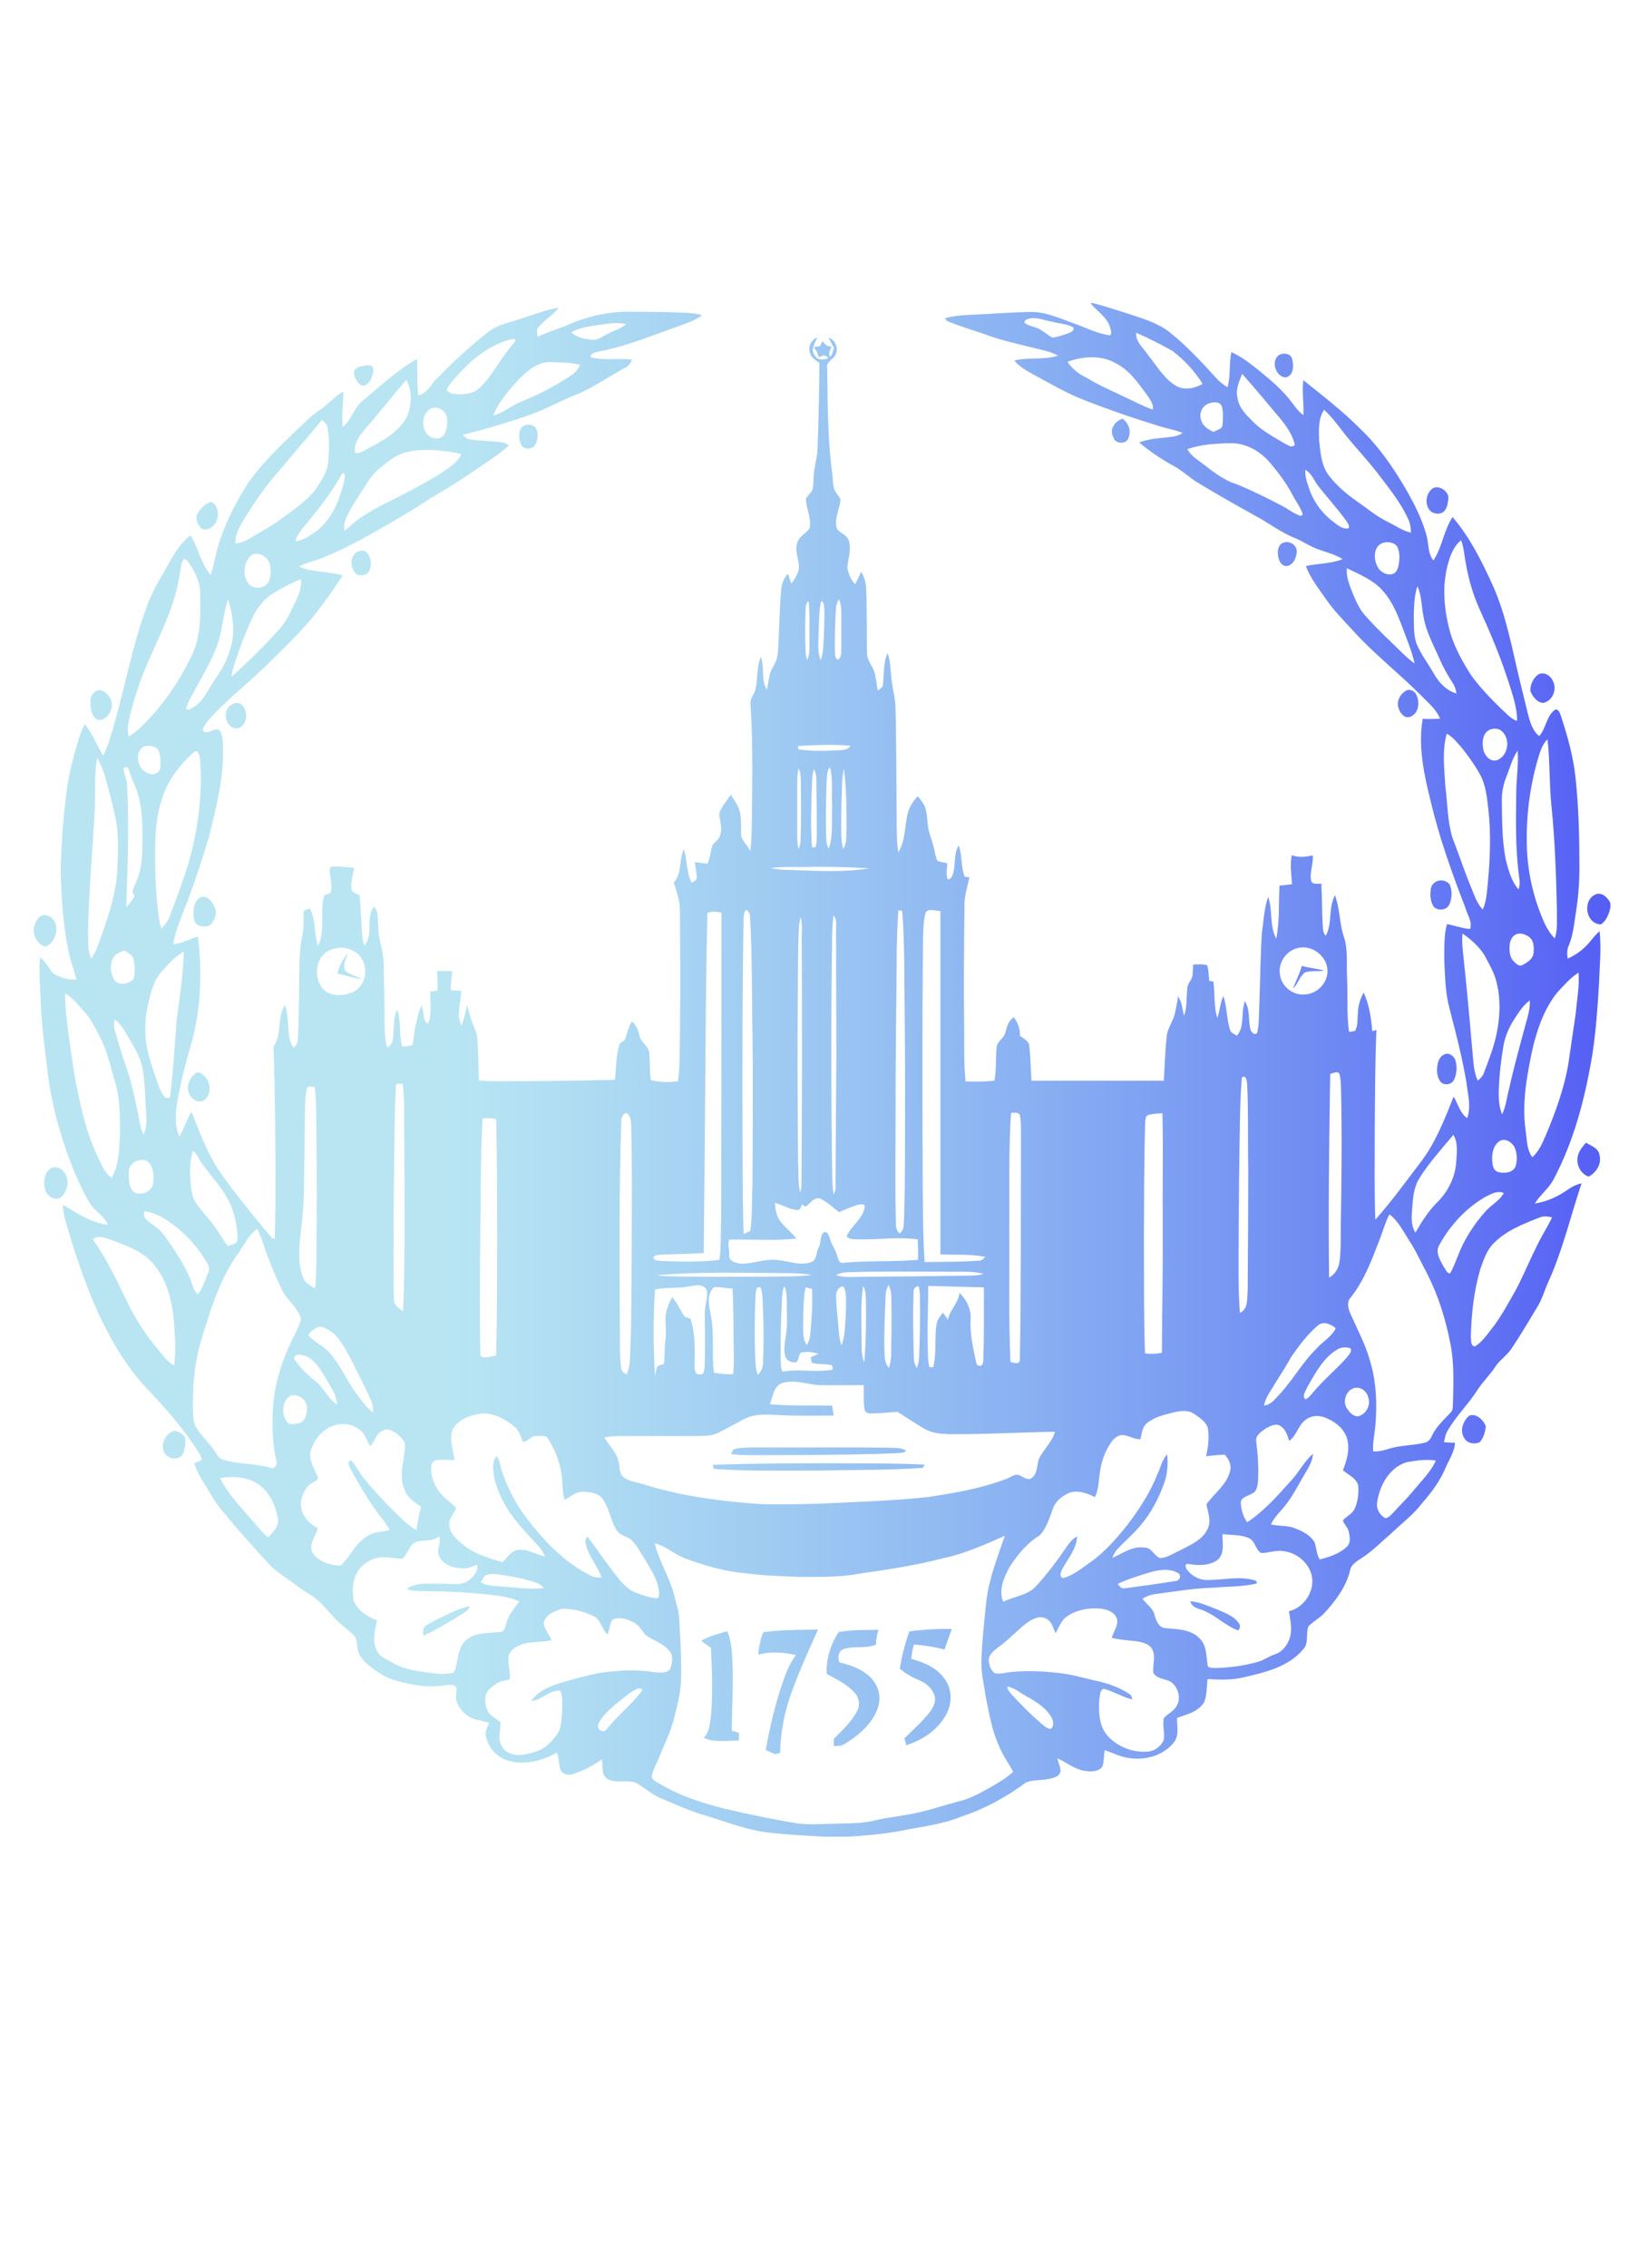 <svg width="157" height="216" viewBox="0 0 157 216" fill="none" xmlns="http://www.w3.org/2000/svg">
<path fill-rule="evenodd" clip-rule="evenodd" d="M103.884 28.863H104.122C105.177 29.12 106.179 29.479 107.208 29.787C108.658 30.274 110.214 30.685 111.427 31.634C113.062 32.943 114.487 34.482 115.884 36.021C116.174 36.355 116.544 36.637 116.939 36.868C117.256 35.791 117.071 34.636 117.308 33.533C118.311 33.969 119.155 34.662 119.999 35.329C121.133 36.252 122.267 37.227 123.137 38.407C123.427 38.818 123.77 39.228 124.166 39.536C124.245 38.433 124.007 37.304 124.166 36.201C126.038 37.715 127.963 39.177 129.651 40.896C131.365 42.538 132.71 44.488 133.897 46.515C134.688 47.9 135.453 49.363 135.875 50.902C136.139 51.723 135.981 52.672 136.561 53.365C137.405 52.082 137.537 50.517 138.381 49.234C140.069 51.21 141.203 53.519 142.258 55.854C143.497 58.65 144.025 61.652 144.737 64.602C145 65.68 145.264 66.758 145.528 67.861C145.739 68.656 145.95 69.554 146.636 70.093C147.321 69.349 147.295 68.143 148.192 67.553C148.508 67.579 148.614 67.912 148.693 68.143C149.326 70.067 149.879 72.017 150.09 74.018C150.381 76.686 150.46 79.38 150.46 82.074C150.486 83.588 150.407 85.102 150.17 86.615C149.985 87.77 149.906 88.925 149.457 90.028C149.273 90.413 149.273 90.849 149.352 91.285C150.143 90.926 150.855 90.413 151.409 89.746C151.726 89.361 152.016 89.001 152.385 88.668C152.57 90.336 152.385 92.003 152.332 93.697C152.2 95.929 152.042 98.186 151.699 100.419C151.013 104.524 149.959 108.654 147.981 112.349C147.532 113.195 146.715 113.785 146.214 114.606C147.374 114.427 148.429 113.939 149.378 113.272C149.774 112.99 150.196 112.785 150.671 112.682C149.668 115.684 148.93 118.788 147.664 121.713C147.216 122.611 146.978 123.612 146.451 124.458C145.66 125.793 144.869 127.101 144.025 128.384C143.603 129.025 142.943 129.461 142.495 130.077C141.967 130.924 141.229 131.591 140.702 132.438C139.831 133.772 138.671 134.901 137.88 136.286C137.695 136.62 137.642 136.979 137.563 137.338C137.906 137.364 138.249 137.364 138.618 137.389C138.565 138.185 138.143 138.852 137.8 139.57C137.273 140.904 136.429 142.059 135.48 143.136C134.688 144.188 133.607 145.009 132.658 145.907C131.708 146.728 130.812 147.652 129.757 148.344C129.308 148.652 128.728 148.935 128.623 149.525C128.253 151.09 127.251 152.424 126.17 153.604C125.722 154.091 125.089 154.399 124.64 154.887C124.377 155.58 124.719 156.477 124.139 157.068C122.794 158.684 120.632 159.223 118.654 159.685C117.467 159.992 116.254 159.967 115.04 159.89C114.935 160.634 115.014 161.429 114.698 162.122C114.144 163.02 113.062 163.251 112.139 163.584C112.087 164.354 112.377 165.226 111.849 165.893C110.9 167.125 109.238 167.612 107.735 167.433C106.865 167.356 106.073 166.945 105.256 166.663C105.124 167.176 105.203 167.715 105.019 168.228C104.623 168.767 103.832 168.715 103.225 168.613C102.302 168.433 101.564 167.792 100.72 167.433C100.825 167.843 101.036 168.254 101.036 168.715C100.852 169.254 100.192 169.357 99.691 169.434C99.005 169.562 98.267 169.46 97.66 169.793C95.814 171.153 93.757 172.282 91.542 173C89.722 173.744 87.744 173.949 85.845 174.334C84.184 174.642 82.496 174.796 80.808 174.899H78.513C76.852 174.796 75.164 174.719 73.502 174.539C71.287 174.334 69.204 173.488 67.094 172.846C65.643 172.436 64.298 171.794 62.927 171.23C62.03 170.845 61.344 170.152 60.474 169.716C59.604 169.485 58.628 169.844 57.837 169.383C57.23 168.972 57.468 168.151 57.336 167.535C56.492 168.151 55.542 168.639 54.54 168.946C54.118 169.1 53.538 168.921 53.38 168.485C53.221 167.971 53.248 167.407 53.063 166.894C51.692 167.638 50.083 168.1 48.527 167.689C47.393 167.407 46.47 166.432 46.285 165.278C46.18 164.841 46.444 164.457 46.602 164.072C46.18 163.918 45.758 163.841 45.336 163.738C44.518 163.533 43.859 162.892 43.542 162.148C43.358 161.686 43.49 161.198 43.49 160.711C43.279 160.326 42.778 160.454 42.408 160.48C41.011 160.711 39.587 160.531 38.242 160.172C37.028 159.941 35.973 159.3 35.077 158.53C34.628 158.145 34.154 157.658 34.075 157.042C33.969 156.606 34.048 156.093 33.732 155.759C33.336 155.323 32.835 154.989 32.387 154.579C31.543 153.861 30.936 152.886 30.039 152.193C29.433 151.731 28.773 151.398 28.193 150.936C27.376 150.269 26.4 149.781 25.688 149.011C24.58 147.806 23.499 146.6 22.418 145.368C21.6 144.342 20.677 143.393 20.044 142.238C19.516 141.289 18.804 140.417 18.514 139.339C18.752 139.236 18.989 139.16 19.226 139.006C19.147 138.698 19.015 138.415 18.831 138.159C17.512 136.106 15.903 134.233 14.215 132.463C12.316 130.513 10.892 128.179 9.706 125.767C8.202 122.637 7.121 119.353 6.172 116.018C6.066 115.581 6.013 115.145 5.987 114.709C7.306 115.53 8.703 116.428 10.286 116.633C9.89 115.71 8.888 115.274 8.44 114.376C7.543 112.785 6.831 111.092 6.251 109.373C5.46 107.089 4.879 104.729 4.563 102.343C4.325 100.213 4.009 98.058 3.903 95.903C3.851 94.312 3.692 92.747 3.798 91.157C4.299 91.516 4.616 92.08 4.958 92.593C5.591 93.106 6.462 93.286 7.279 93.286C7.121 92.619 6.884 91.978 6.699 91.311C6.013 88.54 5.855 85.692 5.776 82.844C5.855 80.201 6.04 77.533 6.409 74.916C6.62 73.326 7.095 71.76 7.543 70.221C7.675 69.785 7.859 69.374 8.07 68.964C8.862 69.836 9.178 70.991 9.837 71.94C10.022 71.555 10.207 71.145 10.339 70.734C11.736 66.501 12.396 62.062 13.952 57.855C14.479 56.264 15.429 54.853 16.22 53.391C16.747 52.493 17.301 51.62 18.145 50.979C18.91 52.185 19.121 53.673 20.07 54.75C20.36 53.981 20.466 53.134 20.677 52.339C21.336 50.03 22.418 47.849 23.736 45.848C25.108 43.949 26.822 42.333 28.51 40.717C29.169 40.075 29.828 39.459 30.593 38.946C31.332 38.433 31.912 37.715 32.703 37.279C32.729 38.407 32.519 39.536 32.65 40.665C33.521 39.972 33.705 38.767 34.628 38.099C36.264 36.714 37.872 35.252 39.718 34.174C39.824 35.329 39.692 36.483 39.85 37.638C40.721 37.458 41.037 36.611 41.617 36.047C43.12 34.482 44.729 33.02 46.417 31.686C47.367 30.89 48.633 30.71 49.767 30.3C50.901 29.966 52.008 29.479 53.221 29.299C52.694 30.044 51.824 30.454 51.296 31.172C51.085 31.429 51.164 31.762 51.217 32.07C52.035 31.686 52.879 31.403 53.723 31.095C55.542 30.249 57.52 29.736 59.525 29.684C61.028 29.684 62.505 29.684 64.008 29.736C64.958 29.787 65.96 29.736 66.883 30.018C65.986 30.685 64.878 30.941 63.85 31.352C61.555 32.173 59.287 33.071 56.887 33.507C56.624 33.584 56.228 33.661 56.281 34.02C57.547 34.354 58.892 34.072 60.21 34.251C60.078 34.585 59.867 34.867 59.551 35.021C58.127 35.791 56.782 36.714 55.305 37.407C53.696 38.023 52.166 38.895 50.531 39.485C48.422 40.229 46.259 40.87 44.096 41.409C44.281 41.589 44.465 41.82 44.782 41.845C45.784 41.999 46.813 41.974 47.815 42.128C48.052 42.153 48.29 42.256 48.474 42.41C47.815 43.077 46.971 43.59 46.206 44.129C44.545 45.283 42.83 46.412 41.063 47.413C39.402 48.542 37.635 49.542 35.894 50.543C34.312 51.466 32.65 52.313 30.962 53.032C30.145 53.391 29.248 53.545 28.457 53.955C29.802 54.52 31.279 54.391 32.65 54.802C31.806 56.11 30.91 57.367 29.934 58.599C28.562 60.267 27.006 61.78 25.45 63.294C23.762 64.962 21.864 66.424 20.255 68.143C19.886 68.553 19.464 68.964 19.305 69.528C19.727 70.093 20.387 69.221 20.888 69.528C21.204 69.888 21.204 70.401 21.231 70.863C21.389 73.864 20.624 76.789 19.912 79.688C19.174 82.1 18.409 84.486 17.459 86.821C17.116 87.847 16.642 88.822 16.51 89.9C17.354 89.848 18.066 89.412 18.857 89.181C19.279 92.645 19.147 96.211 18.171 99.572C17.776 100.957 17.38 102.343 17.116 103.754C16.8 105.216 16.483 106.833 17.09 108.244C17.538 107.474 17.776 106.602 18.25 105.858C19.015 107.859 19.78 109.886 20.993 111.656C22.523 113.837 24.237 115.889 25.951 117.942L26.083 117.89L26.163 118.044C26.215 116.505 26.242 114.94 26.242 113.401C26.242 108.808 26.215 104.216 26.057 99.649C26.901 98.494 26.347 96.904 27.138 95.724C27.666 97.006 27.191 98.494 27.93 99.751C28.431 99.521 28.352 98.93 28.404 98.494C28.483 96.621 28.483 94.749 28.51 92.901C28.536 91.644 28.51 90.361 28.8 89.104C28.984 88.335 28.879 87.539 28.932 86.744C29.116 86.641 29.327 86.564 29.512 86.513C30.119 87.616 29.907 88.925 30.303 90.079C31.015 88.565 30.435 86.821 30.883 85.256C31.094 85.179 31.332 85.102 31.516 84.974C31.648 84.332 31.49 83.691 31.411 83.049C31.384 82.87 31.411 82.69 31.516 82.536C32.255 82.459 32.993 82.588 33.732 82.639C33.653 83.306 33.389 83.999 33.494 84.691C33.573 85.05 33.995 85.102 34.259 85.256C34.365 86.487 34.417 87.744 34.496 88.976C34.523 89.335 34.602 89.72 34.707 90.053C35.63 88.976 34.787 87.411 35.63 86.308C35.762 86.538 35.947 86.769 35.973 87.077C36.053 87.95 36 88.822 36.211 89.669C36.395 90.336 36.527 91.028 36.554 91.747C36.58 93.594 36.633 95.467 36.633 97.314C36.659 98.135 36.633 99.007 36.923 99.777C37.134 99.546 37.398 99.341 37.424 99.007C37.556 98.058 37.398 97.032 37.846 96.134C38.242 97.263 38.004 98.469 38.294 99.623C38.637 99.7 38.98 99.598 39.296 99.521C39.455 98.802 39.455 98.058 39.666 97.34C39.824 96.801 39.85 96.185 40.219 95.749L40.246 96.057C40.43 96.519 40.272 97.237 40.773 97.494C41.169 96.519 40.984 95.441 40.984 94.415C41.222 94.389 41.459 94.364 41.67 94.338C41.696 93.722 41.67 93.106 41.644 92.465C42.118 92.465 42.619 92.465 43.094 92.491C43.041 93.081 42.91 93.671 42.962 94.287C43.279 94.338 43.595 94.338 43.938 94.338C43.938 95.441 43.411 96.596 43.965 97.648C44.228 97.032 44.334 96.365 44.492 95.724C44.703 96.365 44.835 97.032 45.099 97.648C45.257 98.032 45.441 98.417 45.468 98.853C45.573 100.188 45.573 101.547 45.626 102.882C46.074 102.933 46.496 102.959 46.945 102.959C50.822 102.984 54.698 102.907 58.575 102.83C58.733 101.676 58.654 100.47 59.05 99.367C59.235 99.213 59.498 99.136 59.577 98.905C59.762 98.34 59.867 97.776 60.21 97.263C60.606 97.622 60.817 98.109 60.922 98.623C61.028 99.264 61.793 99.572 61.846 100.239C61.925 101.111 61.872 101.984 62.004 102.856C62.848 103.061 63.718 103.087 64.588 102.959C64.799 101.522 64.747 100.085 64.773 98.648C64.826 94.646 64.799 90.669 64.773 86.667C64.773 85.743 64.457 84.897 64.193 84.05C64.984 83.178 64.668 81.895 65.142 80.868C65.511 81.92 65.353 83.075 65.907 84.076C66.065 83.922 66.408 83.845 66.382 83.562C66.382 83.075 66.224 82.588 66.197 82.1C66.593 82.126 66.988 82.228 67.41 82.228C67.674 81.689 67.674 81.048 67.885 80.484C68.096 80.124 68.571 79.919 68.624 79.457C68.834 78.816 68.571 78.2 68.518 77.559C68.623 76.943 69.072 76.481 69.415 75.968V75.865H69.573L69.599 75.635C69.942 76.173 70.338 76.712 70.496 77.379C70.628 78.021 70.601 78.662 70.601 79.303C70.522 80.022 71.261 80.432 71.472 81.074C71.683 79.227 71.604 77.354 71.656 75.481C71.683 72.684 71.683 69.888 71.498 67.117C71.393 66.501 71.92 66.091 71.999 65.5C72.184 64.525 72.105 63.499 72.474 62.55C72.87 63.55 72.474 64.731 73.054 65.68C73.16 65.218 73.212 64.756 73.318 64.295C73.423 63.73 73.872 63.268 74.004 62.704C74.109 62.268 74.135 61.806 74.162 61.37C74.241 59.625 74.267 57.88 74.426 56.136C74.452 55.571 74.689 55.058 75.058 54.622C75.164 54.93 75.269 55.264 75.401 55.571C75.612 55.264 75.823 54.981 75.955 54.648C76.43 53.724 75.639 52.749 75.929 51.8C76.034 51.082 76.826 50.825 77.142 50.261C77.3 49.311 76.799 48.439 76.773 47.49C76.957 47.182 77.248 46.951 77.406 46.617C77.511 46.233 77.485 45.822 77.511 45.412C77.538 44.514 77.854 43.667 77.88 42.795C77.986 40.049 78.039 37.304 78.065 34.559C77.722 34.302 77.274 34.072 77.168 33.635C76.957 33.045 77.248 32.352 77.854 32.147C77.643 32.686 77.168 33.328 77.643 33.866C77.88 34.328 78.461 34.277 78.883 34.123C78.803 33.764 78.302 33.815 78.091 34.02C78.039 33.969 77.986 33.918 77.933 33.866C77.907 33.533 77.696 33.302 77.511 33.045C77.722 33.02 77.907 32.994 78.118 32.968C78.197 32.789 78.276 32.635 78.355 32.481C78.566 32.763 78.803 33.045 79.225 32.994C79.173 33.097 79.146 33.199 79.094 33.302C78.988 33.507 78.962 33.764 79.067 33.969C79.331 33.764 79.331 33.404 79.463 33.122C79.252 32.814 79.094 32.481 78.935 32.147C79.595 32.378 79.885 33.122 79.621 33.738C79.436 34.251 78.672 34.405 78.803 35.046C78.856 38.356 78.83 41.691 79.278 45.001C79.384 45.668 79.252 46.412 79.7 46.977C79.859 47.233 80.149 47.464 80.043 47.798C79.911 48.644 79.463 49.491 79.727 50.338C80.017 50.774 80.623 50.902 80.834 51.415C81.177 52.287 80.755 53.211 80.729 54.109C80.834 54.648 81.045 55.212 81.467 55.623C81.678 55.238 81.863 54.853 82.047 54.443C82.338 54.956 82.522 55.546 82.522 56.136C82.601 58.163 82.549 60.164 82.601 62.191C82.601 62.96 83.234 63.525 83.366 64.243C83.472 64.731 83.524 65.244 83.63 65.757C83.788 65.603 84.078 65.5 84.105 65.244C84.236 64.218 84.131 63.14 84.553 62.191C84.896 63.089 84.817 64.064 84.975 64.987C85.08 65.808 85.318 66.629 85.318 67.476C85.397 71.145 85.397 74.814 85.423 78.483C85.45 79.38 85.423 80.278 85.581 81.151C86.293 80.022 86.162 78.611 86.504 77.354C86.663 76.763 87.032 76.25 87.428 75.814C87.691 76.148 88.008 76.507 88.14 76.917C88.351 77.585 88.324 78.303 88.456 78.996C88.588 79.56 88.825 80.099 88.957 80.689C89.063 81.125 89.115 81.587 89.3 81.972C89.59 82.1 89.933 82.126 90.249 82.203C90.223 82.716 90.091 83.28 90.302 83.768C90.46 83.691 90.645 83.614 90.698 83.434C91.12 82.51 90.777 81.382 91.331 80.509C91.7 81.484 91.515 82.536 91.911 83.485C92.016 83.511 92.254 83.537 92.359 83.537C92.148 84.486 91.832 85.41 91.885 86.41C91.832 90.413 91.805 94.415 91.858 98.417C91.858 99.931 91.832 101.47 91.99 102.984C92.913 103.01 93.81 103.01 94.733 102.907C94.944 101.855 94.838 100.803 94.944 99.751C94.944 99.367 95.26 99.11 95.498 98.828C95.814 98.52 95.814 98.058 95.972 97.673C96.078 97.34 96.315 97.083 96.553 96.852C96.975 97.34 97.186 97.981 97.159 98.623C97.502 98.905 98.03 99.11 98.056 99.623C98.188 100.701 98.188 101.804 98.267 102.907C102.46 102.907 106.68 102.907 110.873 102.907C110.953 101.522 111.005 100.136 111.137 98.751C111.19 98.007 111.665 97.391 111.876 96.698C112.007 96.211 112.087 95.698 112.192 95.185L112.218 94.877C112.64 95.416 112.614 96.108 112.799 96.724C113.115 95.877 113.01 94.954 113.115 94.082C113.141 93.594 113.616 93.26 113.616 92.799C113.643 92.465 113.643 92.157 113.669 91.849C114.117 91.849 114.592 91.772 115.014 91.926C115.146 92.414 115.146 92.901 115.199 93.389C115.304 93.414 115.515 93.466 115.594 93.466C115.752 94.62 115.621 95.8 115.963 96.929C116.227 96.262 116.227 95.493 116.544 94.851C116.913 95.903 116.834 97.058 117.203 98.109C117.282 98.392 117.625 98.469 117.836 98.623C118.574 97.776 118.232 96.596 118.522 95.621L118.574 95.313C119.128 96.134 118.891 97.135 119.128 98.032C119.207 98.289 119.497 98.623 119.761 98.366C119.972 97.519 119.919 96.621 119.972 95.749C120.051 93.44 120.078 91.131 120.21 88.822C120.394 87.693 120.421 86.487 120.816 85.41C121.264 86.692 120.922 88.155 121.581 89.386C121.924 87.719 121.792 86.025 121.897 84.332C122.293 84.281 122.689 84.255 123.084 84.204C123.031 83.28 122.873 82.357 123.058 81.433C123.717 81.689 124.403 81.587 125.062 81.459C125.141 82.28 124.746 83.049 124.904 83.845C125.009 84.306 125.616 84.101 125.959 84.178L125.88 84.255C125.959 85.538 125.933 86.846 126.012 88.129C126.038 88.463 126.038 88.848 126.302 89.104C126.961 87.924 126.513 86.41 127.198 85.23L127.278 85.564C127.673 86.795 127.62 88.104 128.069 89.335C128.438 90.567 128.253 91.849 128.332 93.106C128.412 94.826 128.28 96.544 128.517 98.263C128.702 98.238 128.886 98.212 129.097 98.161C129.387 97.648 129.308 97.032 129.361 96.468C129.387 95.775 129.572 95.108 129.915 94.518C130.442 95.672 130.627 96.929 130.732 98.186C130.838 98.161 131.049 98.109 131.128 98.084C130.996 101.214 130.996 104.344 130.97 107.474C130.97 110.373 130.917 113.247 131.023 116.146C132.552 114.427 133.897 112.554 135.295 110.732C136.746 108.859 137.616 106.602 138.486 104.421C138.908 105.114 139.066 105.986 139.778 106.473C140.174 105.345 139.831 104.19 139.699 103.061C139.304 100.701 138.697 98.366 138.091 96.031C137.669 94.492 137.669 92.901 137.59 91.336C137.616 90.207 137.537 89.079 137.853 88.001C138.592 88.129 139.304 88.411 140.042 88.463C140.306 87.796 139.778 87.129 139.62 86.487C138.328 83.152 137.115 79.765 136.297 76.302C135.664 73.762 135.084 71.094 135.532 68.451C136.086 68.477 136.64 68.477 137.194 68.425C136.825 67.553 136.086 66.937 135.427 66.27C133.291 64.115 130.864 62.242 128.834 59.984C127.99 59.061 127.093 58.163 126.381 57.136C125.669 56.11 124.851 55.084 124.403 53.904C125.563 53.647 126.803 53.699 127.911 53.237C127.198 52.801 126.381 52.595 125.59 52.313C124.825 52.056 124.166 51.569 123.427 51.261C122.029 50.722 120.842 49.773 119.524 49.08C117.625 48.029 115.726 46.951 113.88 45.822C113.089 45.283 112.377 44.616 111.506 44.206C110.451 43.59 109.449 42.923 108.526 42.128C109.159 41.897 109.845 41.768 110.531 41.717C111.243 41.614 112.034 41.666 112.667 41.23C112.007 40.947 111.322 40.845 110.636 40.639C108.131 39.87 105.625 39.023 103.172 38.048C101.59 37.432 100.113 36.56 98.636 35.765C97.924 35.354 97.159 34.995 96.632 34.328C98.003 33.995 99.454 34.302 100.799 33.866C100.008 33.43 99.111 33.302 98.241 33.071C96.922 32.737 95.577 32.455 94.285 31.993C92.94 31.506 91.542 31.121 90.197 30.557C90.144 30.48 90.065 30.351 90.012 30.3C90.724 30.12 91.463 30.018 92.201 29.992C94.179 29.915 96.157 29.736 98.135 29.71C99.665 29.659 101.089 30.377 102.487 30.864C103.568 31.249 104.597 31.788 105.757 31.942C105.783 31.891 105.836 31.814 105.862 31.762C105.783 30.3 104.57 29.761 103.884 28.863ZM97.924 30.377C97.766 30.428 97.581 30.531 97.608 30.736C97.951 31.018 98.373 31.07 98.768 31.224C99.322 31.429 99.744 31.891 100.271 32.147C100.772 32.096 101.247 31.916 101.696 31.762C101.959 31.66 102.328 31.557 102.276 31.198C101.669 30.813 100.904 30.839 100.245 30.634C99.48 30.531 98.715 30.12 97.924 30.377ZM56.65 30.993C55.885 31.121 55.094 31.249 54.435 31.66C54.936 32.147 55.674 32.276 56.334 32.352C56.861 32.429 57.309 32.096 57.758 31.865C58.364 31.506 59.103 31.352 59.657 30.864C58.654 30.634 57.652 30.89 56.65 30.993ZM108.236 31.686C108.183 32.583 108.948 33.148 109.396 33.841C110.24 34.867 110.9 36.098 112.087 36.765C112.878 37.202 113.827 36.971 114.566 36.56C113.827 35.354 112.851 34.302 111.717 33.43C110.583 32.789 109.423 32.199 108.236 31.686ZM47.762 32.609C46.444 33.148 45.257 33.995 44.281 35.021C43.648 35.688 42.936 36.304 42.54 37.15C42.751 37.33 42.962 37.509 43.252 37.509C44.07 37.586 45.019 37.561 45.652 36.971C46.971 35.739 47.709 34.046 48.923 32.712C49.054 32.609 49.107 32.455 49.081 32.276C48.606 32.276 48.184 32.455 47.762 32.609ZM101.696 34.456C102.144 35.123 102.777 35.636 103.515 35.97C104.702 36.714 106.021 37.253 107.287 37.869C108.131 38.254 108.948 38.715 109.818 38.998C109.924 38.484 109.555 38.048 109.291 37.638C108.447 36.483 107.603 35.252 106.284 34.585C104.887 33.789 103.146 33.918 101.696 34.456ZM50.109 35.483C49.213 36.252 48.448 37.176 47.762 38.151C47.446 38.587 47.182 39.075 46.997 39.562C48.026 39.305 48.791 38.561 49.767 38.202C51.349 37.561 52.879 36.765 54.303 35.816C54.725 35.56 55.068 35.2 55.279 34.739C54.382 34.508 53.432 34.533 52.483 34.482C51.586 34.431 50.769 34.918 50.109 35.483ZM118.337 35.611C118.047 36.329 117.704 37.073 117.889 37.843C117.994 38.844 118.759 39.536 119.445 40.229C120.315 41.076 121.396 41.64 122.425 42.256C122.715 42.384 123.084 42.692 123.348 42.358C123.137 41.358 122.504 40.511 121.871 39.742C120.684 38.356 119.55 36.945 118.337 35.611ZM38.716 36.175C37.371 37.689 36.158 39.305 34.813 40.819C34.285 41.461 33.653 42.256 33.837 43.128C34.365 43.205 34.813 42.82 35.288 42.589C36.685 41.845 38.162 40.999 38.848 39.511C39.217 38.459 39.27 37.176 38.716 36.175ZM114.434 40.024C114.592 40.588 115.119 40.896 115.594 41.127C115.884 40.947 116.438 40.896 116.465 40.46C116.517 39.87 116.57 39.228 116.385 38.664C116.201 38.202 115.568 38.279 115.199 38.407C114.513 38.613 114.196 39.382 114.434 40.024ZM41.063 38.895C40.272 39.305 40.114 40.486 40.589 41.204C40.931 41.768 41.828 41.974 42.277 41.435C42.593 40.947 42.646 40.306 42.567 39.767C42.461 39.075 41.696 38.638 41.063 38.895ZM125.669 41.948C125.801 43.128 125.88 44.437 126.697 45.412C127.409 46.284 128.253 47.028 129.176 47.669C130.179 48.362 131.102 49.157 132.209 49.696C132.948 50.055 133.607 50.543 134.425 50.722C134.398 50.261 134.346 49.799 134.135 49.388C133.502 48.003 132.552 46.771 131.603 45.54C130.574 44.129 129.361 42.872 128.253 41.512C127.568 40.665 126.961 39.767 126.144 39.023C125.563 39.87 125.642 40.947 125.669 41.948ZM26.321 45.155C25.187 46.438 24.237 47.849 23.341 49.286C22.892 50.055 22.391 50.851 22.418 51.749C22.892 51.723 23.341 51.543 23.762 51.287C24.765 50.671 25.82 50.132 26.743 49.44C27.93 48.567 29.222 47.721 30.119 46.54C30.593 45.771 31.173 44.975 31.253 44.026C31.358 42.923 31.411 41.82 31.2 40.717C31.173 40.409 30.91 40.203 30.672 39.998C29.222 41.743 27.745 43.436 26.321 45.155ZM113.115 42.769C113.405 43.308 113.906 43.667 114.407 44.026C115.462 44.822 116.517 45.719 117.81 46.104C119.286 46.72 120.711 47.413 122.108 48.157C122.715 48.465 123.269 48.926 123.928 49.132C123.981 49.106 124.06 49.029 124.113 48.978C123.902 48.311 123.453 47.746 123.137 47.13C122.557 46.027 121.818 45.027 121.001 44.077C120.078 42.974 118.706 42.179 117.229 42.205C115.858 42.23 114.434 42.307 113.115 42.769ZM37.424 43.641C36.527 44.257 35.63 44.924 35.05 45.873C34.391 46.925 33.653 47.952 33.099 49.055C32.861 49.517 32.729 50.03 32.809 50.543C33.336 50.158 33.811 49.645 34.365 49.286C34.971 48.901 35.578 48.516 36.237 48.182C38.189 47.208 40.14 46.207 42.013 45.078C42.725 44.565 43.569 44.077 43.938 43.256C43.147 43.026 42.329 42.949 41.512 42.872C40.114 42.795 38.584 42.846 37.424 43.641ZM124.35 44.745C124.324 45.283 124.456 45.796 124.64 46.284C125.036 47.644 125.906 48.875 127.067 49.722C127.462 50.03 127.911 50.414 128.464 50.312C128.623 50.055 128.359 49.799 128.253 49.593C127.409 48.439 126.46 47.387 125.563 46.258C125.168 45.745 124.957 45.052 124.35 44.745ZM32.624 45.052C31.648 46.823 30.382 48.439 29.09 50.004C28.721 50.466 28.272 50.928 28.14 51.543C28.932 51.466 29.591 50.953 30.224 50.517C31.49 49.491 32.202 47.952 32.624 46.438C32.729 46.002 32.914 45.54 32.809 45.078C32.756 45.052 32.677 45.052 32.624 45.052ZM131.735 51.697C130.864 52.005 130.838 53.16 131.181 53.852C131.418 54.468 132.183 54.904 132.816 54.596C133.159 54.366 133.238 53.904 133.291 53.519C133.343 53.006 133.343 52.467 133.08 52.005C132.763 51.62 132.183 51.569 131.735 51.697ZM137.906 53.827C137.352 55.982 137.59 58.24 138.196 60.369C138.644 61.78 139.357 63.063 140.148 64.295C140.965 65.423 141.941 66.45 142.943 67.425C143.444 67.861 143.866 68.425 144.526 68.656C144.552 67.322 144.051 66.039 143.655 64.756C143.181 63.32 142.653 61.908 142.047 60.497C141.572 59.317 140.992 58.188 140.543 57.008C140.016 55.623 139.699 54.16 139.488 52.672C139.436 52.262 139.33 51.826 139.198 51.441C138.46 52.031 138.143 52.955 137.906 53.827ZM24.053 52.801C23.235 53.391 23.077 54.622 23.578 55.443C23.974 56.136 25.16 56.136 25.556 55.443C25.846 54.904 25.846 54.237 25.688 53.673C25.503 53.032 24.686 52.544 24.053 52.801ZM17.538 53.211C17.222 53.596 17.248 54.109 17.143 54.545C16.642 58.291 14.558 61.549 13.292 65.064C12.844 66.424 12.396 67.784 12.185 69.195C12.132 69.528 12.211 69.836 12.264 70.144C13.134 69.631 13.793 68.861 14.479 68.143C16.088 66.373 17.38 64.32 18.382 62.165C19.174 60.369 19.095 58.368 19.068 56.444C19.068 55.443 18.593 54.52 18.066 53.699C17.934 53.493 17.776 53.288 17.538 53.211ZM128.306 54.109C128.227 55.007 128.623 55.854 128.939 56.675C129.256 57.444 129.625 58.188 130.205 58.779C131.26 59.959 132.394 61.011 133.528 62.114C133.924 62.499 134.319 62.883 134.768 63.166C134.451 61.832 133.897 60.549 133.423 59.266C132.974 58.111 132.447 56.983 131.576 56.085C130.68 55.161 129.467 54.673 128.306 54.109ZM26.031 56.495C25.187 57.008 24.527 57.829 24.105 58.727C23.552 59.805 23.156 60.934 22.734 62.062C22.47 62.858 22.154 63.627 22.048 64.448C23.683 62.986 25.239 61.447 26.69 59.83C27.376 59.061 27.745 58.111 28.193 57.213C28.51 56.572 28.747 55.879 28.668 55.161C27.771 55.495 26.875 55.982 26.031 56.495ZM135.031 55.828C134.741 56.7 134.715 57.624 134.688 58.522C134.715 59.446 134.636 60.42 134.952 61.318C135.401 62.345 136.086 63.243 136.64 64.218C137.115 65.039 137.8 65.757 138.75 66.039C138.697 65.68 138.592 65.321 138.381 65.013C137.906 64.295 137.484 63.525 137.141 62.73C136.561 61.421 135.849 60.138 135.612 58.702C135.401 57.727 135.453 56.726 135.031 55.828ZM20.73 61.344C20.202 62.832 19.385 64.192 18.62 65.603C18.303 66.219 17.908 66.809 17.723 67.476C17.776 67.502 17.908 67.553 17.96 67.579C19.2 67.142 19.727 65.834 20.387 64.833C20.993 63.961 21.574 63.037 21.864 62.011C22.444 60.42 22.233 58.676 21.732 57.085C21.231 58.496 21.204 59.984 20.73 61.344ZM76.746 58.086C76.694 59.394 76.694 60.728 76.746 62.037C76.746 62.319 76.826 62.601 76.905 62.858C77.195 62.216 77.089 61.524 77.116 60.831C77.116 59.625 77.142 58.445 77.037 57.239C76.746 57.444 76.773 57.778 76.746 58.086ZM77.986 60.267C77.986 61.139 77.854 62.037 78.171 62.858C78.329 62.524 78.382 62.165 78.408 61.806C78.513 60.549 78.54 59.292 78.54 58.06C78.487 57.778 78.566 57.342 78.223 57.239C78.012 58.214 78.039 59.24 77.986 60.267ZM79.647 57.88C79.542 59.317 79.516 60.728 79.542 62.165C79.568 62.422 79.542 62.781 79.885 62.806C80.149 62.576 80.122 62.191 80.149 61.883C80.149 60.857 80.149 59.83 80.149 58.779C80.149 58.214 80.175 57.598 79.911 57.059C79.779 57.342 79.647 57.598 79.647 57.88ZM142.02 69.451C141.229 69.708 141.176 70.683 141.308 71.35C141.414 71.94 141.967 72.607 142.653 72.376C143.708 71.94 143.919 70.324 143.049 69.605C142.759 69.349 142.363 69.349 142.02 69.451ZM137.827 69.862C137.379 71.478 137.589 73.197 137.695 74.865C137.906 76.507 137.88 78.2 138.381 79.817C138.987 81.33 139.488 82.921 140.121 84.435C140.438 85.179 140.675 86 141.255 86.615C141.651 85.769 141.651 84.794 141.756 83.896C141.967 81.612 142.047 79.303 141.783 76.994C141.651 75.891 141.545 74.737 140.992 73.736C140.491 72.838 139.884 71.991 139.251 71.196C138.803 70.709 138.407 70.17 137.827 69.862ZM146.636 71.863C145.818 74.506 145.422 77.277 145.449 80.047C145.449 82.485 145.923 84.897 146.82 87.154C147.137 87.95 147.506 88.745 148.112 89.361C148.429 88.488 148.297 87.539 148.323 86.641C148.244 83.306 148.139 79.996 147.796 76.686C147.585 74.583 147.664 72.479 147.427 70.401C147.005 70.811 146.794 71.35 146.636 71.863ZM13.714 71.094C12.633 71.709 13.187 73.556 14.374 73.71C14.796 73.813 15.27 73.48 15.27 73.043C15.297 72.505 15.323 71.94 15.086 71.453C14.796 71.016 14.163 70.914 13.714 71.094ZM76.008 71.042C76.034 71.119 76.061 71.273 76.061 71.35C77.274 71.555 78.513 71.504 79.727 71.453C80.175 71.427 80.755 71.453 81.019 71.016C79.357 70.863 77.669 70.939 76.008 71.042ZM18.145 71.915C17.064 72.966 16.114 74.172 15.613 75.583C15.007 77.097 14.822 78.739 14.796 80.381C14.743 82.536 14.822 84.691 15.059 86.821C15.112 87.359 15.218 87.924 15.376 88.437C15.692 88.104 16.009 87.719 16.167 87.257C16.51 86.333 16.879 85.41 17.196 84.46C18.541 80.92 19.226 77.097 19.121 73.326C19.068 72.736 19.147 72.068 18.804 71.555C18.541 71.478 18.33 71.76 18.145 71.915ZM143.497 73.993C143.233 74.66 143.075 75.378 143.075 76.122C143.102 78.021 143.075 79.945 143.444 81.843C143.708 82.844 143.972 83.896 144.658 84.691C144.895 84.153 144.71 83.562 144.658 82.998C144.367 80.509 144.42 78.021 144.447 75.532C144.447 74.172 144.684 72.838 144.578 71.478C144.051 72.248 143.84 73.146 143.497 73.993ZM9.257 72.171C8.967 73.71 9.099 75.301 9.046 76.841C8.835 80.894 8.44 84.948 8.387 89.001C8.44 89.771 8.334 90.567 8.703 91.285C9.099 90.669 9.363 89.977 9.6 89.284C10.365 87.129 11.103 84.948 11.182 82.639C11.235 81.125 11.314 79.586 11.051 78.098C10.734 76.686 10.391 75.275 9.996 73.89C9.785 73.3 9.574 72.684 9.257 72.171ZM11.868 73.069L11.763 73.197C11.816 73.736 12.106 74.249 12.106 74.814C12.316 78.662 12.158 82.536 12.026 86.385C12.343 86.051 12.633 85.692 12.844 85.307C12.422 84.974 12.791 84.46 12.923 84.076C13.556 82.793 13.556 81.356 13.582 79.945C13.582 78.123 13.53 76.225 12.739 74.557C12.501 74.07 12.396 73.556 12.158 73.069C12.053 73.043 11.921 73.069 11.868 73.069ZM78.751 74.352C78.672 76.071 78.672 77.79 78.698 79.483C78.724 79.945 78.698 80.432 78.962 80.817C79.384 79.483 79.225 78.046 79.278 76.686C79.199 75.481 79.384 74.249 79.067 73.069C78.751 73.403 78.803 73.916 78.751 74.352ZM76.061 73.172C76.008 73.505 75.955 73.839 75.955 74.172C75.955 76.071 75.955 77.995 75.955 79.894C75.955 80.201 76.008 80.535 76.061 80.843C76.219 80.561 76.272 80.227 76.272 79.919C76.324 78.2 76.324 76.481 76.298 74.762C76.272 74.249 76.351 73.659 76.061 73.172ZM80.228 74.48C80.175 76.096 80.122 77.713 80.149 79.303C80.149 79.817 80.201 80.33 80.307 80.843C80.702 80.33 80.597 79.637 80.65 79.021C80.65 77.071 80.65 75.096 80.386 73.146C80.307 73.608 80.254 74.044 80.228 74.48ZM77.538 73.249C77.406 73.736 77.353 74.249 77.353 74.762C77.274 76.712 77.221 78.688 77.353 80.638C77.801 80.894 77.749 80.33 77.801 80.047C77.854 78.252 77.775 76.43 77.775 74.608C77.775 74.172 77.801 73.685 77.538 73.249ZM73.45 82.664C74.294 82.87 75.164 82.818 76.034 82.87C78.302 82.947 80.597 83.049 82.839 82.69C80.781 82.562 78.698 82.51 76.615 82.562C75.56 82.562 74.478 82.51 73.45 82.664ZM70.839 87.411C70.733 93.081 70.733 98.751 70.733 104.421C70.76 108.783 70.707 113.144 70.839 117.506C71.05 117.403 71.261 117.326 71.472 117.223C71.683 115.812 71.604 114.376 71.683 112.939C71.709 107.551 71.762 102.189 71.656 96.801C71.63 93.774 71.63 90.721 71.472 87.693C71.445 87.308 71.498 86.821 71.076 86.641C70.891 86.821 70.865 87.129 70.839 87.411ZM85.581 86.692C85.397 89.335 85.423 91.952 85.397 94.595C85.344 98.597 85.318 102.625 85.318 106.627C85.318 109.86 85.265 113.093 85.344 116.3C85.344 116.71 85.344 117.172 85.713 117.454C86.214 117.069 86.082 116.402 86.135 115.864C86.188 113.965 86.214 112.041 86.214 110.142C86.214 105.652 86.241 101.137 86.188 96.647C86.135 93.337 86.214 90.028 85.951 86.744C85.845 86.718 85.661 86.692 85.581 86.692ZM88.14 87.052C87.929 87.975 87.955 88.95 87.929 89.9C87.85 97.519 87.876 105.165 87.902 112.785C87.955 115.248 87.902 117.711 88.087 120.174C89.801 120.148 91.542 120.174 93.256 120.046C93.52 120.046 93.704 119.866 93.863 119.686C92.465 119.404 91.014 119.507 89.59 119.456C89.59 108.552 89.59 97.648 89.59 86.744C89.115 86.769 88.272 86.385 88.14 87.052ZM67.384 86.923C67.331 89.669 67.278 92.414 67.252 95.185C67.199 103.241 67.12 111.271 67.041 119.327C65.802 119.379 64.588 119.43 63.349 119.456C62.98 119.481 62.584 119.455 62.267 119.661C62.215 120.02 62.637 120.02 62.874 120.071C64.773 120.148 66.672 120.2 68.544 119.969C68.703 118.66 68.65 117.326 68.703 115.992C68.729 106.294 68.729 96.596 68.729 86.923C68.307 86.795 67.832 86.769 67.384 86.923ZM79.41 87.18C79.331 87.744 79.305 88.309 79.278 88.873C79.173 96.442 79.173 104.036 79.278 111.605C79.278 112.323 79.305 113.041 79.41 113.734C79.647 113.426 79.595 112.99 79.595 112.631C79.621 108.629 79.647 104.601 79.674 100.598C79.674 96.596 79.647 92.568 79.647 88.565C79.647 88.104 79.753 87.565 79.41 87.18ZM76.272 87.308C76.193 87.642 76.14 87.95 76.113 88.283C76.008 90.336 76.034 92.388 76.008 94.441C75.955 99.829 75.982 105.191 76.034 110.578C76.087 111.579 76.008 112.58 76.219 113.555C76.272 113.349 76.351 113.144 76.351 112.939C76.404 105.165 76.43 97.391 76.377 89.592C76.351 88.848 76.483 88.052 76.272 87.308ZM144.42 88.976C144.025 89.156 143.84 89.617 143.814 90.053C143.787 90.567 143.814 91.157 144.209 91.541C144.42 91.747 144.71 92.08 145.027 91.901C145.528 91.644 146.082 91.285 146.108 90.669C146.134 90.182 146.134 89.566 145.686 89.232C145.317 88.95 144.842 88.796 144.42 88.976ZM139.462 91.516C139.805 94.697 140.069 97.879 140.359 101.06C140.411 101.701 140.517 102.317 140.781 102.907C141.044 102.702 141.282 102.445 141.387 102.112C141.809 100.983 142.258 99.854 142.521 98.7C142.891 97.058 142.996 95.313 142.6 93.645C142.389 92.67 141.862 91.798 141.387 90.9C140.86 90.105 140.121 89.438 139.33 88.899C139.225 89.771 139.383 90.644 139.462 91.516ZM123.717 90.259C122.609 90.464 121.792 91.567 121.924 92.696C122.003 93.851 123.111 94.8 124.271 94.697C125.484 94.672 126.539 93.568 126.46 92.362C126.407 91.054 125.036 89.977 123.717 90.259ZM31.543 90.438C29.907 91.003 29.776 93.466 31.068 94.441C31.859 94.903 32.888 94.826 33.679 94.441C34.892 93.851 35.129 92.08 34.312 91.08C33.653 90.284 32.492 90.053 31.543 90.438ZM10.787 91.208C10.444 91.824 10.523 92.619 10.84 93.235C11.209 93.927 12.264 93.722 12.712 93.235C12.897 92.645 12.844 91.978 12.739 91.362C12.659 90.926 12.185 90.746 11.842 90.515C11.446 90.669 10.998 90.823 10.787 91.208ZM15.323 92.619C14.585 93.466 14.374 94.569 14.11 95.621C13.846 96.827 13.767 98.058 13.925 99.29C14.11 100.521 14.532 101.701 14.928 102.882C15.139 103.42 15.297 104.01 15.692 104.447C15.824 104.601 16.246 104.652 16.22 104.344C16.51 101.881 16.642 99.418 16.853 96.929C17.143 94.826 17.459 92.722 17.512 90.618C16.615 91.131 15.956 91.875 15.323 92.619ZM148.323 94.543C147.084 96.108 146.425 98.058 145.976 99.982C145.449 102.497 144.974 105.062 145.343 107.654C145.475 108.5 145.422 109.45 145.976 110.194C146.636 109.629 146.952 108.808 147.295 108.038C148.192 105.883 149.009 103.651 149.405 101.342C149.642 99.726 149.879 98.109 150.117 96.493C150.222 95.21 150.486 93.927 150.381 92.619C149.563 93.132 148.956 93.876 148.323 94.543ZM6.198 94.595C6.224 97.058 6.699 99.469 7.016 101.907C7.517 104.678 8.07 107.474 9.257 110.04C9.626 110.784 9.917 111.656 10.629 112.169C11.446 110.758 11.367 109.065 11.446 107.474C11.42 105.909 11.393 104.318 10.892 102.805C10.47 101.445 10.207 100.008 9.521 98.751C9.073 97.93 8.703 97.058 8.044 96.365C7.517 95.749 6.963 95.031 6.198 94.595ZM144.288 97.006C143.787 97.776 143.392 98.648 143.233 99.572C142.996 100.932 142.838 102.317 142.785 103.703C142.759 104.524 142.785 105.345 143.102 106.114C143.471 105.345 143.55 104.498 143.761 103.703C144.262 101.445 144.895 99.187 145.501 96.955C145.66 96.416 145.765 95.826 145.739 95.262C145.106 95.724 144.71 96.365 144.288 97.006ZM10.945 98.109C11.288 99.315 11.631 100.521 12.053 101.676C12.659 103.42 12.976 105.216 13.345 107.012C13.398 107.371 13.503 107.705 13.662 108.038C14.136 107.141 13.899 106.089 13.873 105.139C13.793 103.933 13.793 102.702 13.53 101.522C13.24 100.342 12.527 99.315 11.947 98.289C11.684 97.827 11.367 97.391 10.919 97.083C10.866 97.442 10.84 97.802 10.945 98.109ZM126.724 102.266C126.618 108.731 126.539 115.197 126.618 121.662C127.146 121.38 127.489 120.841 127.594 120.251C127.752 119.173 127.726 118.096 127.726 117.018C127.805 112.528 127.858 108.038 127.752 103.523C127.726 103.087 127.726 102.599 127.568 102.189C127.33 102.009 126.987 102.189 126.724 102.266ZM118.073 109.988C118.021 113.118 118.021 116.248 117.994 119.379C117.994 121.251 117.968 123.15 118.126 125.023C118.944 124.638 118.785 123.637 118.864 122.893C118.891 119.019 118.917 115.171 118.917 111.297C118.864 108.603 118.944 105.935 118.812 103.241C118.785 102.959 118.733 102.317 118.311 102.599C118.1 105.088 118.126 107.525 118.073 109.988ZM37.714 103.395C37.556 106.525 37.582 109.655 37.529 112.785C37.503 116.454 37.45 120.123 37.529 123.791C37.529 124.305 38.031 124.587 38.4 124.869C38.505 122.791 38.505 120.738 38.532 118.66C38.558 114.863 38.532 111.04 38.505 107.243C38.479 105.883 38.558 104.524 38.347 103.189C38.162 103.241 37.688 103.087 37.714 103.395ZM29.248 103.651C29.09 104.19 29.09 104.754 29.064 105.293C29.037 107.243 29.011 109.193 28.984 111.169C28.958 112.605 28.984 114.016 28.853 115.453C28.721 117.454 28.167 119.507 28.8 121.482C28.958 122.072 29.512 122.406 30.013 122.688C30.119 121.893 30.119 121.072 30.145 120.276C30.171 116.223 30.198 112.143 30.145 108.09C30.119 106.576 30.171 105.037 29.987 103.523C29.723 103.523 29.327 103.318 29.248 103.651ZM96.315 105.986C96.078 109.706 96.183 113.452 96.157 117.172C96.183 121.354 96.078 125.536 96.263 129.692C96.553 129.769 97.133 129.975 97.159 129.513C97.291 122.329 97.238 115.12 97.265 107.936C97.265 107.346 97.265 106.756 97.159 106.166C96.975 105.883 96.606 105.96 96.315 105.986ZM59.182 107.064C58.971 113.375 59.024 119.686 59.05 125.998C59.076 127.435 58.997 128.871 59.182 130.308C59.182 130.616 59.472 130.744 59.683 130.873C60.078 130.129 59.999 129.282 60.052 128.461C60.184 125.279 60.158 122.098 60.184 118.917C60.184 114.966 60.237 110.989 60.131 107.038C60.105 106.653 60.052 106.166 59.657 105.986C59.155 106.14 59.182 106.679 59.182 107.064ZM109.37 106.191C109.133 106.268 109.133 106.55 109.106 106.756C108.975 110.476 109.001 114.196 108.975 117.916C109.001 121.559 108.948 125.228 109.08 128.871C109.607 128.948 110.161 128.923 110.689 128.82C110.715 124.612 110.794 120.379 110.768 116.171C110.742 112.785 110.821 109.398 110.742 106.012C110.293 106.037 109.818 106.037 109.37 106.191ZM45.969 106.499C45.784 109.963 45.811 113.426 45.758 116.89C45.731 120.79 45.679 124.715 45.758 128.615C45.784 128.82 45.705 129.154 45.969 129.231C46.391 129.308 46.839 129.154 47.261 129.077C47.367 125.356 47.34 121.636 47.367 117.916C47.34 114.145 47.367 110.348 47.261 106.576C46.813 106.473 46.391 106.448 45.969 106.499ZM135.19 112.246C134.662 113.118 134.609 114.145 134.53 115.12C134.477 115.889 134.398 116.685 134.847 117.377C135.427 116.351 136.06 115.35 136.904 114.504C137.932 113.503 138.618 112.143 138.724 110.707C138.776 109.834 138.935 108.859 138.46 108.064C137.299 109.45 136.113 110.758 135.19 112.246ZM142.917 108.629C142.284 108.988 142.126 109.783 142.152 110.45C142.178 110.886 142.231 111.476 142.732 111.605C143.339 111.784 144.236 111.656 144.42 110.963C144.552 110.373 144.526 109.732 144.262 109.193C143.998 108.757 143.418 108.372 142.917 108.629ZM18.382 109.604C18.145 110.399 18.066 111.22 18.119 112.041C18.171 112.759 18.198 113.503 18.462 114.196C19.068 115.299 20.07 116.146 20.73 117.198C21.046 117.685 21.363 118.173 21.679 118.66C21.969 118.558 22.286 118.506 22.523 118.327C22.708 117.967 22.602 117.557 22.602 117.198C22.444 116.171 22.233 115.12 21.705 114.196C21.02 112.913 19.991 111.861 19.147 110.681C18.91 110.322 18.804 109.86 18.382 109.604ZM13.108 110.527C12.686 110.655 12.316 111.015 12.29 111.451C12.237 112.118 12.237 112.888 12.659 113.426C13.319 113.991 14.453 113.503 14.585 112.708C14.69 112.041 14.637 111.297 14.215 110.732C13.952 110.424 13.477 110.399 13.108 110.527ZM141.519 113.965C139.647 115.043 138.143 116.685 137.115 118.558C136.693 119.25 137.22 120.02 137.537 120.636C137.721 120.841 137.827 121.277 138.143 121.251C138.46 120.738 138.644 120.174 138.882 119.609C139.488 118.019 140.411 116.582 141.546 115.325C142.099 114.709 142.864 114.35 143.26 113.606C142.68 113.349 142.073 113.683 141.519 113.965ZM76.746 114.914C76.641 114.837 76.509 114.76 76.404 114.683C76.298 114.914 76.245 115.274 75.903 115.222C75.164 115.145 74.531 114.709 73.819 114.555C73.872 115.197 73.977 115.864 74.399 116.377C74.847 116.916 75.428 117.377 75.876 117.942C73.74 118.173 71.604 117.993 69.467 118.044C69.309 118.506 69.494 119.019 69.467 119.507C69.388 120.071 70.074 120.276 70.522 120.328C71.736 120.379 72.896 119.815 74.109 119.994C75.164 120.071 76.245 120.584 77.3 120.174C77.854 119.969 77.722 119.25 77.986 118.814C78.276 118.352 78.039 117.583 78.566 117.3C78.935 117.352 78.988 117.762 79.094 118.044C79.252 118.609 79.647 119.071 79.779 119.661C79.859 119.917 79.964 120.328 80.307 120.251C82.68 120.02 85.08 120.174 87.454 119.969C87.48 119.327 87.454 118.66 87.428 118.019C85.608 117.762 83.788 118.044 81.968 118.019C81.52 117.993 80.993 118.096 80.65 117.737C81.098 116.685 82.311 116.018 82.39 114.786C82.153 114.606 81.863 114.683 81.626 114.76C81.045 114.94 80.491 115.197 79.938 115.427C79.357 114.991 78.83 114.478 78.171 114.145C77.564 113.914 77.168 114.632 76.746 114.914ZM13.714 115.351C13.741 115.581 13.662 115.889 13.873 116.043C14.374 116.582 15.086 116.89 15.534 117.48C16.536 118.865 17.512 120.302 18.171 121.893C18.33 122.355 18.435 122.893 18.831 123.253C19.305 122.74 19.464 122.072 19.727 121.457C19.859 121.149 20.044 120.79 19.833 120.456C18.884 118.737 17.512 117.249 15.851 116.171C15.218 115.735 14.479 115.427 13.714 115.351ZM131.339 118.275C130.627 120.123 129.915 122.021 128.649 123.586C128.253 124.048 128.464 124.664 128.675 125.151C129.308 126.588 130.073 127.999 130.495 129.513C131.128 131.54 131.207 133.695 131.023 135.824C130.943 136.62 130.759 137.415 130.812 138.21C131.234 138.236 131.656 138.159 132.077 138.031C133.238 137.62 134.504 137.671 135.691 137.389C136.033 137.338 136.271 137.056 136.403 136.748C136.798 135.876 137.537 135.208 138.17 134.541C138.328 134.387 138.407 134.182 138.407 133.951C138.46 131.95 138.565 129.898 138.17 127.922C137.721 125.639 137.036 123.407 135.981 121.328C135.374 120.2 134.873 119.045 134.161 117.993C133.634 117.172 133.185 116.248 132.368 115.633C131.946 116.428 131.708 117.377 131.339 118.275ZM146.662 115.941C145.106 116.556 143.497 117.172 142.31 118.378C141.625 119.045 141.335 119.994 141.018 120.867C140.411 122.945 140.174 125.126 140.121 127.306C140.174 127.589 140.069 128.204 140.517 128.204C141.124 127.845 141.545 127.255 141.967 126.716C142.97 125.485 143.682 124.099 144.473 122.714C145.343 121.021 146.055 119.225 146.978 117.557C147.268 117.018 147.611 116.505 147.849 115.915C147.4 115.812 147.005 115.787 146.662 115.941ZM22.576 119.532C21.468 121.072 20.756 122.842 20.123 124.612C19.701 125.947 19.226 127.255 18.91 128.615C18.462 130.436 18.356 132.335 18.382 134.208C18.409 134.824 18.382 135.491 18.752 136.029C19.279 136.85 20.044 137.517 20.571 138.364C20.73 138.595 20.888 138.852 21.152 138.954C22.708 139.493 24.395 139.313 25.951 139.827C26.268 139.724 26.453 139.39 26.321 139.057C25.978 137.62 25.925 136.106 25.978 134.644C26.031 131.847 26.98 129.154 28.272 126.691C28.431 126.331 28.615 125.972 28.668 125.587C28.378 124.458 27.323 123.817 26.848 122.791C26.321 121.739 25.899 120.687 25.477 119.584C25.16 118.737 24.923 117.839 24.501 117.018C23.604 117.634 23.209 118.686 22.576 119.532ZM8.835 118.019C10.259 119.994 11.262 122.201 12.316 124.382C13.081 125.87 14.004 127.281 15.086 128.538C15.534 129.077 15.956 129.692 16.589 130.026C16.8 128.486 16.642 126.947 16.536 125.408C16.299 123.484 15.745 121.457 14.321 120.046C13.292 119.019 11.842 118.558 10.523 118.044C9.969 117.865 9.31 117.583 8.835 118.019ZM62.558 121.431C63.349 121.559 64.166 121.534 64.984 121.559C67.859 121.585 70.733 121.585 73.634 121.559C74.847 121.534 76.087 121.585 77.3 121.405C76.272 121.226 75.243 121.226 74.215 121.226C70.338 121.2 66.434 121.097 62.558 121.431ZM79.674 121.431C80.465 121.688 81.309 121.585 82.1 121.585C85.239 121.559 88.351 121.534 91.489 121.482C92.228 121.457 92.992 121.534 93.704 121.303C92.544 120.995 91.331 121.123 90.17 121.098C87.348 121.098 84.526 121.046 81.705 121.123C80.993 121.174 80.254 121.046 79.674 121.431ZM64.694 122.611C63.929 122.637 63.164 122.637 62.399 122.791C62.215 125.536 62.241 128.307 62.399 131.052C62.452 130.796 62.478 130.565 62.558 130.308C62.61 129.975 63.032 130 63.243 129.872C63.375 129.154 63.27 128.435 63.375 127.717C63.507 126.896 63.375 126.049 63.401 125.228C63.533 124.638 63.718 124.022 64.061 123.509L64.166 123.689C64.562 124.151 64.799 124.741 65.142 125.254C65.274 125.485 65.564 125.485 65.775 125.562C66.25 126.998 66.197 128.538 66.171 130.052C66.171 130.359 66.197 130.924 66.645 130.873C67.067 130.975 67.094 130.488 67.12 130.205C67.199 128.512 67.147 126.793 67.147 125.074C67.12 124.382 67.41 123.714 67.358 123.022C67.331 122.611 66.883 122.355 66.487 122.38C65.881 122.432 65.3 122.586 64.694 122.611ZM88.43 122.457C88.43 124.176 88.351 125.87 88.377 127.589C88.403 128.461 88.351 129.333 88.535 130.18C88.641 130.18 88.825 130.205 88.904 130.205C89.247 128.846 89.01 127.46 89.221 126.1C89.3 125.664 89.564 125.331 89.828 124.997C89.959 125.177 90.091 125.356 90.223 125.536C90.249 125.587 90.276 125.664 90.302 125.69C90.46 124.741 91.304 124.099 91.41 123.124C92.096 123.766 92.544 124.715 92.465 125.664C92.386 126.973 92.702 128.256 92.94 129.513C93.019 129.692 92.992 130.052 93.282 130.052C93.625 130.154 93.652 129.718 93.678 129.487C93.757 127.178 93.731 124.895 93.731 122.586C91.964 122.56 90.197 122.483 88.43 122.457ZM67.674 123.073C67.384 123.766 67.595 124.561 67.727 125.279C68.07 127.075 67.779 128.923 68.017 130.719C68.623 130.821 69.23 130.898 69.837 130.847C69.969 129.821 69.889 128.769 69.889 127.742C69.863 126.075 69.889 124.382 69.784 122.714C69.256 122.663 68.755 122.586 68.228 122.56C67.938 122.509 67.779 122.842 67.674 123.073ZM71.973 123.355C71.894 125.331 71.867 127.306 71.947 129.256C71.973 129.821 71.999 130.385 72.184 130.924C72.5 130.642 72.685 130.231 72.685 129.821C72.764 128.102 72.764 126.383 72.685 124.664C72.659 123.971 72.685 123.278 72.474 122.611C71.973 122.406 72.026 123.047 71.973 123.355ZM74.505 123.484C74.399 125.433 74.346 127.409 74.373 129.359C74.399 129.769 74.346 130.257 74.557 130.616C76.061 130.334 77.59 130.693 79.094 130.462C79.41 130.513 79.384 130.154 79.199 130C78.593 129.846 77.933 129.949 77.327 129.769C77.3 129.59 77.248 129.41 77.248 129.231C77.485 129.128 77.722 129.025 77.96 128.923C77.406 128.743 76.826 128.666 76.245 128.82C76.113 129.102 76.061 129.41 75.929 129.692C75.507 129.821 74.927 129.615 74.821 129.179C74.61 128.512 74.795 127.794 74.874 127.127C75.032 126.203 74.953 125.279 74.953 124.356C74.953 123.74 74.979 123.099 74.742 122.509C74.505 122.765 74.584 123.176 74.505 123.484ZM76.746 122.586C76.509 123.74 76.535 124.946 76.509 126.126C76.535 126.793 76.43 127.512 76.878 128.076C77.063 127.742 77.168 127.383 77.195 126.998C77.327 125.587 77.432 124.151 77.353 122.74C77.142 122.688 76.957 122.637 76.746 122.586ZM79.647 123.484C79.674 124.382 79.779 125.254 79.858 126.152C79.938 126.819 79.911 127.486 80.175 128.102C80.333 127.691 80.412 127.281 80.465 126.844C80.544 125.767 80.623 124.689 80.597 123.612C80.57 123.227 80.57 122.816 80.333 122.509C79.806 122.509 79.647 123.073 79.647 123.484ZM82.232 122.457C81.968 124.099 82.074 125.767 82.074 127.435C82.1 128.204 82.021 129 82.338 129.718C82.496 127.794 82.522 125.87 82.496 123.945C82.469 123.432 82.496 122.893 82.232 122.457ZM84.368 123.484C84.289 125.254 84.21 127.024 84.263 128.769C84.289 129.282 84.289 129.846 84.685 130.257C84.817 129.872 84.869 129.461 84.896 129.051C84.922 127.512 84.948 125.998 84.922 124.458C84.896 123.766 85.001 123.022 84.658 122.355C84.447 122.714 84.368 123.099 84.368 123.484ZM87.032 123.047C86.953 125.151 87.006 127.281 87.058 129.384C87.058 129.718 87.19 130 87.349 130.282C87.454 129.949 87.559 129.59 87.559 129.231C87.639 127.332 87.665 125.408 87.639 123.484C87.639 123.15 87.586 122.816 87.533 122.483C87.19 122.483 87.006 122.74 87.032 123.047ZM125.537 126.229C124.535 127.075 123.77 128.127 123.031 129.179C122.557 130.026 122.056 130.821 121.528 131.642C121.133 132.361 120.552 133.028 120.421 133.849C121.106 133.772 121.502 133.182 121.924 132.745C123.19 131.386 124.086 129.718 125.431 128.41C126.012 127.742 126.856 127.306 127.251 126.485C126.803 126.075 126.038 125.767 125.537 126.229ZM29.38 127.127C29.907 127.819 30.778 128.102 31.358 128.769C32.439 129.975 33.046 131.488 33.995 132.771C34.47 133.387 34.892 134.054 35.551 134.49C35.551 134.131 35.525 133.797 35.393 133.464C34.998 132.515 34.496 131.591 34.048 130.667C33.521 129.641 33.046 128.589 32.36 127.64C31.912 127.024 31.279 126.46 30.488 126.331C30.013 126.434 29.617 126.768 29.38 127.127ZM127.568 128.41C126.117 129.179 125.352 130.693 124.561 132.053C124.429 132.412 123.981 132.925 124.377 133.259C124.667 133.105 124.878 132.848 125.089 132.591C126.091 131.386 127.33 130.385 128.359 129.205C128.517 128.974 128.807 128.717 128.675 128.41C128.332 128.256 127.937 128.281 127.568 128.41ZM28.009 129.359C28.562 130.257 29.38 130.975 30.198 131.642C30.91 132.284 31.279 133.207 32.096 133.746C32.096 132.822 31.49 132.104 31.094 131.334C30.541 130.462 30.013 129.384 28.932 129.077C28.615 128.974 28.061 128.923 28.009 129.359ZM74.636 131.668C73.713 131.873 73.634 132.976 73.344 133.72C75.322 133.9 77.3 133.823 79.278 133.849C79.331 134.157 79.384 134.49 79.41 134.798C77.669 134.798 75.929 134.849 74.215 134.747C73.081 134.695 71.867 134.593 70.839 135.157C70.048 135.593 69.23 136.029 68.412 136.44C67.806 136.748 67.12 136.722 66.461 136.748C63.982 136.748 61.503 136.748 59.024 136.748C58.549 136.748 58.048 136.799 57.573 136.876C58.021 137.671 58.786 138.313 58.944 139.262C59.076 139.75 58.971 140.391 59.446 140.699C60.026 141.109 60.764 141.161 61.397 141.366C64.878 142.469 68.544 142.931 72.184 143.213C74.162 143.29 76.113 143.239 78.091 143.188C81.573 143.008 85.054 142.931 88.509 142.546C90.962 142.161 93.414 141.751 95.735 140.878C96.236 140.75 96.737 140.186 97.238 140.545C97.555 140.673 97.924 141.007 98.267 140.75C98.9 140.314 98.742 139.467 99.005 138.852C99.454 137.979 100.245 137.287 100.509 136.337C97.159 136.389 93.784 136.594 90.434 136.568C89.617 136.543 88.746 136.466 88.008 136.029C87.164 135.516 86.32 134.978 85.502 134.439C84.658 134.49 83.841 134.593 83.023 134.593C82.76 134.593 82.417 134.541 82.364 134.234C82.232 133.464 82.311 132.668 82.285 131.899C80.887 131.899 79.516 131.924 78.118 131.899C76.931 131.847 75.771 131.36 74.636 131.668ZM128.913 132.207C128.174 132.489 127.858 133.592 128.385 134.208C128.596 134.516 128.886 134.824 129.308 134.875C130.152 134.747 130.627 133.772 130.337 133.028C130.205 132.438 129.546 131.976 128.913 132.207ZM27.639 132.925C26.848 133.464 26.796 134.67 27.323 135.388C27.56 135.747 28.035 135.593 28.378 135.542C29.09 135.465 29.248 134.618 29.248 134.028C29.222 133.259 28.378 132.643 27.639 132.925ZM111.506 134.567C110.715 134.772 109.871 135.003 109.238 135.542C108.79 135.927 108.79 136.543 108.632 137.056C108.104 137.056 107.629 136.773 107.128 136.671C106.654 136.568 106.205 136.876 105.915 137.261C105.282 138.133 104.913 139.185 104.781 140.237C104.649 141.007 104.676 141.828 104.306 142.572C103.594 142.187 102.724 141.879 101.906 142.136C101.221 142.418 100.588 142.905 100.324 143.624C99.981 144.522 99.718 145.522 99.032 146.215C97.845 146.933 96.948 148.037 96.21 149.165C95.656 150.166 95.102 151.398 95.577 152.526C96.553 152.039 97.766 151.936 98.584 151.167C99.665 150.012 100.614 148.755 101.511 147.446C101.827 147.01 102.117 146.523 102.619 146.318C102.566 147.523 101.696 148.447 101.168 149.473C101.063 149.73 100.878 150.192 101.3 150.269C102.276 150.012 103.067 149.319 103.884 148.755C105.282 147.78 106.364 146.497 107.418 145.189C108.553 143.701 109.581 142.11 110.267 140.365C110.583 139.75 110.689 139.006 111.19 138.492C111.295 139.467 111.216 140.468 110.847 141.392C110.346 142.751 109.66 144.06 108.711 145.189C108.051 146.01 107.234 146.677 106.522 147.446C106.258 147.703 106.1 148.011 105.968 148.344C106.944 147.934 107.893 147.19 109.027 147.37C109.739 147.344 109.924 148.165 110.531 148.37C111.19 148.344 111.744 147.934 112.324 147.677C113.352 147.139 114.566 146.677 115.067 145.548C115.41 144.778 115.067 144.009 114.935 143.239C115.7 142.187 116.886 141.366 117.203 140.032C117.335 139.467 117.045 138.929 116.676 138.518C116.069 138.544 115.489 138.595 114.909 138.672C115.093 137.8 115.225 136.876 115.067 135.978C114.882 135.362 114.276 135.003 113.774 134.644C113.115 134.182 112.245 134.387 111.506 134.567ZM43.12 136.106C42.778 137.056 43.173 138.082 43.305 139.031C42.751 139.031 42.197 138.98 41.644 139.031C41.353 139.057 41.09 139.288 41.09 139.596C40.984 140.622 41.433 141.623 42.118 142.367C42.514 142.828 43.041 143.136 43.437 143.572C43.331 144.085 42.83 144.47 42.804 145.035C42.751 145.856 43.384 146.497 43.991 146.985C45.072 147.934 46.496 148.37 47.868 148.755C48.263 148.396 48.553 147.908 49.028 147.677C50.03 147.318 50.953 148.011 51.929 148.216C51.771 147.883 51.586 147.549 51.323 147.267C50.426 146.241 49.45 145.291 48.659 144.162C47.92 143.111 47.34 141.905 47.077 140.648C46.971 139.981 46.839 139.211 47.314 138.646C47.604 139.031 47.657 139.519 47.762 139.955C48.316 141.546 49.028 143.059 50.057 144.419C51.745 146.651 53.723 148.781 56.281 150.038C56.597 150.217 56.967 150.243 57.309 150.217C56.887 148.986 55.885 148.011 55.753 146.677C55.832 146.549 55.885 146.446 55.964 146.318C56.835 147.472 57.652 148.678 58.549 149.833C59.103 150.551 59.683 151.321 60.553 151.654C61.16 151.885 61.819 152.116 62.478 152.193C62.795 152.27 62.795 151.911 62.795 151.68C62.716 150.525 62.056 149.525 61.476 148.55C61.081 147.96 60.764 147.318 60.289 146.779C59.894 146.292 59.155 146.292 58.786 145.779C58.127 144.778 58.048 143.495 57.283 142.572C56.861 142.161 56.202 142.084 55.621 142.059C54.909 142.007 54.355 142.495 53.802 142.828C53.512 142.033 53.643 141.161 53.485 140.314C53.301 139.134 52.852 138.005 52.219 137.004C52.008 136.62 51.507 136.773 51.138 136.748C50.584 136.671 50.32 137.287 49.819 137.312C49.608 136.773 49.45 136.183 48.949 135.799C48 135.029 46.76 134.387 45.494 134.67C44.571 134.824 43.595 135.285 43.12 136.106ZM124.377 135.208C123.664 135.722 123.533 136.696 122.82 137.21C122.636 136.696 122.504 136.132 122.029 135.824C121.581 135.465 121.001 135.799 120.579 136.029C120.157 136.337 119.55 136.697 119.682 137.312C119.84 138.569 119.919 139.852 119.84 141.109C119.788 141.52 119.735 142.033 119.286 142.213C118.917 142.469 118.258 142.546 118.205 143.059C118.232 143.726 118.416 144.393 118.812 144.958C120.447 143.88 121.739 142.392 123.031 140.955C123.77 140.16 124.245 139.159 125.089 138.441C125.036 139.211 124.587 139.852 124.218 140.494C123.664 141.443 123.163 142.443 122.478 143.316C122.003 143.932 121.396 144.445 121.08 145.163C121.818 145.343 122.636 145.24 123.348 145.522C124.086 145.804 124.851 146.189 125.247 146.882C125.405 147.421 125.431 148.011 125.722 148.498C126.645 148.267 127.594 147.96 128.306 147.293C128.702 146.933 128.596 146.318 128.491 145.856C128.412 145.445 128.042 145.163 127.937 144.778C128.28 144.368 128.834 144.162 129.071 143.649C129.361 142.957 129.467 142.161 129.387 141.417C129.176 140.725 128.438 140.442 127.937 140.006C128.306 139.083 128.596 138.056 128.359 137.081C128.122 136.158 127.357 135.491 126.513 135.106C125.827 134.747 124.983 134.721 124.377 135.208ZM31.543 135.85C30.541 136.286 29.855 137.261 29.565 138.287C29.459 139.134 29.96 139.904 30.277 140.673C30.356 140.93 30.039 141.007 29.881 141.135C29.195 141.443 28.853 142.161 28.694 142.854C28.51 143.957 29.248 145.06 30.277 145.497C30.092 146.292 29.327 147.087 29.802 147.908C30.382 148.729 31.463 149.063 32.439 149.088C33.362 148.267 33.811 147.01 34.892 146.343C35.551 145.856 36.369 145.881 37.134 145.702C36.975 145.42 36.791 145.137 36.606 144.881C35.472 143.47 34.523 141.905 33.626 140.314C33.441 139.955 33.23 139.621 33.178 139.211C33.257 139.185 33.389 139.108 33.441 139.057C33.943 139.57 34.206 140.237 34.681 140.776C35.419 141.699 36.237 142.572 37.055 143.444C37.899 144.214 38.637 145.137 39.666 145.702C39.771 144.958 39.929 144.214 40.114 143.47C39.481 143.059 38.769 142.597 38.532 141.828C37.951 140.494 38.532 139.083 38.584 137.723C38.611 137.235 38.215 136.876 37.872 136.594C37.477 136.286 36.923 135.901 36.422 136.26C35.789 136.543 35.736 137.287 35.261 137.723C34.945 137.235 34.813 136.594 34.338 136.209C33.573 135.542 32.439 135.439 31.543 135.85ZM134.003 139.236C132.368 139.75 131.445 141.417 131.207 143.008C131.075 143.624 131.418 144.291 131.998 144.573C132.315 144.522 132.526 144.239 132.737 144.034C133.343 143.367 134.003 142.726 134.583 142.033C135.348 141.084 136.271 140.211 136.798 139.083C135.875 138.929 134.926 139.083 134.003 139.236ZM20.967 140.75C21.811 142.469 23.235 143.803 24.448 145.266C24.791 145.676 25.134 146.061 25.556 146.395C26.004 145.907 26.611 145.317 26.479 144.599C26.242 143.341 25.688 142.059 24.58 141.315C23.525 140.622 22.18 140.545 20.967 140.75ZM116.465 146.087C116.438 146.882 116.702 147.908 116.016 148.524C115.225 149.114 114.17 149.088 113.247 148.935C112.772 148.832 112.957 149.345 113.141 149.55C113.616 150.14 114.407 150.525 115.199 150.448C116.676 150.448 118.205 150.038 119.656 150.525C119.682 150.602 119.735 150.705 119.761 150.782C118.363 151.115 116.913 151.064 115.489 151.192C113.695 151.244 111.928 151.551 110.161 151.782C109.687 151.834 109.238 151.988 108.843 152.244C109.212 152.757 109.818 153.117 109.977 153.732C110.135 154.271 110.346 154.989 111.032 155.041C112.166 155.143 113.511 155.143 114.328 156.067C114.961 156.708 114.909 157.658 115.04 158.504C115.014 158.838 115.436 158.812 115.673 158.838C117.071 158.812 118.495 158.633 119.84 158.248C120.421 158.094 120.895 157.709 121.475 157.529C122.24 157.273 122.741 156.529 122.926 155.785C123.111 154.989 122.9 154.194 122.794 153.424C124.271 153.091 125.3 151.449 124.957 149.986C124.64 148.755 123.48 147.831 122.24 147.703C121.528 147.575 120.842 147.908 120.13 147.883C119.603 147.549 119.577 146.754 118.996 146.472C118.179 146.112 117.282 146.189 116.465 146.087ZM39.56 146.856C38.953 147.19 38.848 147.985 38.347 148.421C37.74 148.447 37.16 148.267 36.554 148.293C35.71 148.267 34.866 148.678 34.312 149.319C33.6 150.192 33.494 151.423 33.705 152.475C34.101 153.373 34.998 153.963 35.921 154.297C35.71 155.22 35.446 156.272 35.894 157.17C36.184 157.837 36.923 158.017 37.477 158.376C38.742 159.094 40.219 159.171 41.617 159.377C42.171 159.454 42.699 159.377 43.252 159.274C43.674 158.248 43.516 156.965 44.439 156.144C45.336 155.4 46.628 155.528 47.736 155.4C48.131 155.297 48.131 154.861 48.237 154.553C48.448 153.758 49.002 153.142 49.477 152.501C48.843 152.193 48.158 152.065 47.472 151.962C45.336 151.68 43.2 151.551 41.037 151.526C40.272 151.5 39.481 151.577 38.742 151.321C39.639 150.628 40.852 150.833 41.907 150.807C42.857 150.756 43.965 151.09 44.756 150.423C45.151 150.063 45.6 149.576 45.441 149.011C45.019 149.14 44.624 149.371 44.149 149.345C43.252 149.345 42.197 149.037 41.828 148.165C41.565 147.549 42.066 146.908 41.828 146.292C41.195 146.856 40.299 146.574 39.56 146.856ZM89.907 148.37C87.243 149.063 84.526 149.473 81.81 149.858C79.99 150.217 78.144 150.14 76.298 150.166C74.61 150.089 72.896 150.063 71.208 149.833C69.23 149.679 67.278 149.14 65.406 148.447C64.325 148.088 63.481 147.241 62.373 146.959C62.795 148.755 63.876 150.294 64.272 152.09C64.43 152.706 64.641 153.322 64.694 153.963C64.826 156.016 64.931 158.068 64.878 160.121C64.826 161.275 64.509 162.404 64.246 163.507C63.955 164.79 63.349 165.945 62.874 167.15C62.61 167.843 62.188 168.485 62.083 169.229C62.267 169.639 62.769 169.793 63.138 170.024C64.958 171.076 66.988 171.717 69.019 172.23C71.34 172.769 73.661 173.257 76.008 173.641C77.142 173.77 78.276 173.693 79.41 173.667C80.755 173.616 82.126 173.667 83.419 173.334C84.368 173.103 85.371 173 86.32 172.82C88.061 172.564 89.722 171.948 91.436 171.512C92.491 171.255 93.441 170.691 94.39 170.178C95.129 169.742 95.893 169.306 96.526 168.715C96.078 167.895 95.524 167.15 95.181 166.278C94.496 164.79 94.232 163.174 93.915 161.609C93.757 160.48 93.467 159.377 93.493 158.222C93.546 156.375 93.757 154.528 93.942 152.655C94.179 150.423 94.997 148.344 95.735 146.241C93.863 147.062 91.964 147.934 89.907 148.37ZM109.607 149.704C108.553 150.038 107.471 150.346 106.469 150.833C106.654 151.013 106.812 151.321 107.128 151.244C108.764 151.038 110.372 150.807 112.007 150.551C112.377 150.525 112.561 150.089 112.298 149.833C111.48 149.319 110.478 149.473 109.607 149.704ZM46.153 150.089C46.022 150.269 45.916 150.474 45.811 150.679C46.47 151.064 47.261 151.013 48 151.09C49.266 151.192 50.558 151.372 51.824 151.218C51.613 150.987 51.349 150.782 51.059 150.705C49.925 150.32 48.712 150.089 47.525 149.935C47.077 149.884 46.549 149.807 46.153 150.089ZM101.59 153.963C101.063 154.348 100.878 154.989 100.561 155.528C100.324 155.015 100.192 154.297 99.559 154.091C98.953 153.835 98.32 154.194 97.845 154.528C96.896 155.246 96.104 156.144 95.129 156.837C94.68 157.196 94.1 157.606 94.206 158.248C94.285 158.658 94.416 159.12 94.812 159.351C95.392 159.428 95.972 159.223 96.526 159.197C98.003 159.069 99.507 159.146 100.983 159.325C102.17 159.454 103.331 159.813 104.491 160.069C105.572 160.3 106.654 160.685 107.577 161.301C107.788 161.403 107.814 161.634 107.893 161.84C106.944 161.609 106.1 161.07 105.15 160.813C104.755 160.942 104.808 161.455 104.728 161.788C104.649 162.994 104.676 164.405 105.572 165.355C106.522 166.355 107.946 166.92 109.344 166.791C110.003 166.766 110.557 166.304 110.847 165.739C111.005 165.047 110.715 164.303 110.873 163.61C111.243 163.174 111.823 162.969 112.087 162.455C112.509 161.788 112.298 160.865 111.744 160.326C111.243 159.787 110.267 159.992 109.871 159.3C109.792 158.556 110.109 157.786 109.792 157.093C109.528 156.554 108.895 156.401 108.342 156.298C107.524 156.195 106.706 156.17 105.915 155.964C106.073 155.349 106.601 154.758 106.39 154.091C106.126 153.45 105.361 153.219 104.728 153.168C103.647 153.091 102.487 153.322 101.59 153.963ZM51.797 154.579C51.876 155.169 52.325 155.631 52.536 156.195C51.534 156.426 50.479 156.247 49.529 156.657C49.054 156.837 48.606 157.17 48.448 157.683C48.369 158.427 48.606 159.146 48.58 159.89C48.158 160.069 47.657 160.044 47.288 160.326C46.892 160.608 46.444 160.916 46.285 161.378C46.153 161.942 46.233 162.584 46.549 163.071C46.839 163.482 47.34 163.661 47.683 164.02C47.683 164.739 47.419 165.483 47.736 166.15C48.052 166.92 49.002 167.227 49.793 167.099C50.69 166.945 51.665 166.714 52.325 166.022C52.72 165.611 53.116 165.201 53.327 164.662C53.512 164.02 53.538 163.328 53.564 162.635C53.564 162.096 53.617 161.506 53.38 160.993C52.351 160.89 51.613 161.917 50.611 161.968C51.217 161.07 52.246 160.634 53.248 160.3C54.514 159.915 55.806 159.582 57.098 159.3C58.865 159.069 60.685 158.94 62.452 159.248C62.901 159.274 63.481 159.351 63.824 158.966C64.008 158.479 64.14 157.889 63.903 157.401C63.349 156.529 62.294 156.247 61.476 155.682C61.16 155.272 60.896 154.784 60.421 154.528C59.815 154.194 59.05 153.912 58.364 154.22C58.048 154.605 58.127 155.195 57.863 155.631C57.309 155.143 57.283 154.271 56.571 153.912C55.648 153.45 54.566 153.168 53.512 153.193C52.826 153.424 51.903 153.784 51.797 154.579ZM95.972 160.608C95.972 160.942 96.236 161.198 96.447 161.429C97.291 162.353 98.188 163.251 99.137 164.072C99.401 164.277 99.665 164.559 100.008 164.636C100.377 164.611 100.35 164.097 100.298 163.815C99.849 162.738 98.821 162.122 97.845 161.557C97.212 161.25 96.685 160.711 95.972 160.608ZM60.738 160.813C60.105 161.044 59.604 161.532 59.076 161.942C58.312 162.558 57.52 163.199 57.046 164.072C56.887 164.328 56.967 164.739 57.309 164.816C57.652 164.995 57.81 164.611 58.021 164.405C58.997 163.199 60.263 162.25 61.16 160.993C61.344 160.788 60.843 160.762 60.738 160.813ZM121.924 33.764C121.027 34.251 121.475 35.867 122.478 35.944C123.269 35.765 123.269 34.764 123.084 34.148C122.952 33.661 122.319 33.584 121.924 33.764ZM34.707 34.816C34.312 34.892 33.758 34.995 33.705 35.457C33.758 35.919 33.969 36.381 34.365 36.663C34.813 36.894 35.209 36.432 35.367 36.047C35.499 35.662 35.71 35.175 35.419 34.841C35.182 34.764 34.918 34.79 34.707 34.816ZM106.073 41.64C106.205 42.333 107.419 42.333 107.524 41.64C107.788 40.973 107.498 40.28 106.944 39.87C106.205 40.101 105.651 40.896 106.073 41.64ZM49.872 40.562C49.345 40.922 49.397 41.717 49.608 42.256C49.767 42.795 50.584 42.872 50.927 42.435C51.243 41.974 51.323 41.332 51.085 40.845C50.848 40.409 50.268 40.332 49.872 40.562ZM136.508 46.489C135.796 46.977 135.664 48.208 136.376 48.747C136.666 48.926 137.036 48.952 137.326 48.849C137.8 48.644 137.906 48.08 137.959 47.644C138.17 46.874 137.168 46.156 136.508 46.489ZM19.938 47.849C19.411 48.08 18.936 48.567 18.725 49.106C18.646 49.593 18.91 50.081 19.253 50.389C20.308 50.671 20.993 49.388 20.703 48.516C20.598 48.234 20.36 47.695 19.938 47.849ZM122.214 51.697C121.739 51.903 121.686 52.518 121.766 52.955C121.818 53.391 122.082 53.929 122.609 53.904C123.242 53.776 123.533 53.057 123.533 52.493C123.533 51.851 122.794 51.441 122.214 51.697ZM34.075 52.518C33.257 52.955 33.31 54.212 34.048 54.725C34.47 54.879 35.103 54.725 35.235 54.237C35.393 53.724 35.367 53.134 35.024 52.698C34.813 52.39 34.365 52.39 34.075 52.518ZM146.477 64.269C146.029 64.654 145.765 65.244 145.792 65.808C146.003 66.296 146.398 66.886 147.005 66.937C147.901 66.758 148.35 65.68 147.954 64.885C147.77 64.346 147.058 63.884 146.477 64.269ZM9.204 65.783C8.888 65.937 8.651 66.244 8.624 66.604C8.598 67.117 8.624 67.707 8.888 68.169C9.046 68.451 9.389 68.656 9.706 68.528C10.629 68.22 10.998 66.886 10.286 66.193C10.022 65.911 9.626 65.552 9.204 65.783ZM133.976 65.757C133.396 66.065 133.001 66.783 133.238 67.425C133.37 67.912 133.818 68.477 134.372 68.246C135.137 67.938 135.269 66.937 134.979 66.27C134.847 65.86 134.372 65.552 133.976 65.757ZM22.154 67.065C21.099 67.476 21.389 69.323 22.549 69.374C23.446 69.246 23.683 68.04 23.235 67.373C23.05 66.963 22.549 66.809 22.154 67.065ZM136.825 83.947C136.508 84.101 136.297 84.435 136.297 84.768C136.244 85.281 136.271 85.846 136.561 86.308C136.93 86.769 137.8 86.692 138.064 86.154C138.328 85.589 138.354 84.897 138.143 84.306C137.906 83.845 137.247 83.716 136.825 83.947ZM151.937 85.204C150.723 85.82 151.093 88.001 152.517 88.027C153.044 87.667 153.282 87.026 153.413 86.436V85.974C153.15 85.461 152.57 84.871 151.937 85.204ZM19.2 85.41C18.567 85.641 18.435 86.385 18.435 86.949C18.435 87.385 18.488 88.001 18.989 88.155C19.358 88.257 19.886 88.309 20.149 87.95C20.519 87.488 20.73 86.821 20.387 86.282C20.202 85.846 19.78 85.281 19.2 85.41ZM3.218 88.411V88.796C3.323 89.386 3.719 90.053 4.378 90.13C5.46 89.643 5.829 87.744 4.589 87.206C3.798 86.846 3.297 87.796 3.218 88.411ZM32.149 92.696C32.94 92.901 33.705 93.132 34.496 93.26C33.995 92.953 33.362 92.85 32.914 92.439C32.571 91.901 33.02 91.285 33.151 90.746C32.703 91.311 32.307 91.952 32.149 92.696ZM123.19 94.133C123.664 93.697 123.796 92.978 124.324 92.593C124.904 92.414 125.537 92.516 126.144 92.439C125.458 92.209 124.719 92.183 124.034 91.978C123.796 92.722 123.453 93.414 123.19 94.133ZM137.695 100.367C137.247 100.496 137.036 100.932 136.957 101.342C136.851 101.881 136.877 102.497 137.194 102.959C137.51 103.42 138.328 103.318 138.539 102.779C138.776 102.24 138.829 101.624 138.671 101.034C138.592 100.649 138.143 100.239 137.695 100.367ZM18.593 102.24C18.04 102.651 17.749 103.42 17.987 104.062C18.171 104.626 18.884 105.139 19.464 104.754C20.202 104.19 20.097 102.933 19.385 102.394C19.2 102.215 18.831 101.958 18.593 102.24ZM151.093 108.808C150.75 109.219 150.381 109.629 150.301 110.168C150.143 110.912 150.592 111.81 151.356 112.041C152.068 111.656 152.596 110.835 152.385 110.014C152.306 109.321 151.567 109.116 151.093 108.808ZM4.879 111.22C4.22 111.63 4.088 112.58 4.299 113.272C4.457 113.888 5.222 114.401 5.802 114.016C6.462 113.452 6.673 112.349 6.119 111.63C5.881 111.271 5.354 111.04 4.879 111.22ZM139.937 134.824C139.383 135.337 139.04 136.235 139.488 136.927C139.752 137.441 140.464 137.569 140.965 137.338C141.335 136.927 141.493 136.363 141.546 135.824C141.335 135.208 140.596 134.516 139.937 134.824ZM16.483 136.286C15.692 136.594 15.27 137.594 15.666 138.339C15.956 138.903 16.774 139.057 17.275 138.672C17.512 138.364 17.591 137.954 17.644 137.594C17.67 137.261 17.749 136.85 17.407 136.62C17.169 136.414 16.826 136.183 16.483 136.286ZM69.995 137.979C69.757 138.031 69.757 138.313 69.652 138.467C70.285 138.544 70.918 138.569 71.525 138.569C75.692 138.569 79.859 138.544 84.025 138.441C84.737 138.364 85.45 138.441 86.162 138.287L86.32 138.133C85.74 137.774 85.001 137.902 84.368 137.851C80.201 137.8 76.034 137.851 71.867 137.825C71.234 137.851 70.601 137.825 69.995 137.979ZM67.911 139.493C67.938 139.596 67.964 139.801 67.99 139.878C71.393 140.109 74.821 140.032 78.25 140.032C81.467 139.955 84.711 140.006 87.929 139.775C87.955 139.698 88.034 139.544 88.087 139.467C85.001 139.313 81.942 139.365 78.856 139.339C75.19 139.365 71.551 139.339 67.911 139.493ZM113.405 152.475C113.537 153.168 114.328 153.168 114.856 153.45C115.911 153.937 116.755 154.784 117.836 155.22C118.1 155.323 118.126 154.938 118.126 154.759C117.73 153.963 116.807 153.63 116.043 153.296C115.172 152.963 114.328 152.552 113.405 152.475ZM42.171 153.938C41.617 154.22 41.037 154.476 40.536 154.835C40.219 155.066 40.325 155.477 40.325 155.785C41.538 155.195 42.699 154.528 43.833 153.809C44.202 153.578 44.624 153.373 44.782 152.937C43.859 153.116 43.015 153.553 42.171 153.938ZM72.711 155.426C72.448 156.118 72.289 156.837 72.237 157.581C73.397 157.221 74.663 157.35 75.823 157.606C75.349 158.248 75.006 158.966 74.742 159.71C73.924 161.942 73.371 164.277 72.949 166.637C73.239 166.766 73.529 166.92 73.819 167.048C73.977 166.997 74.162 166.971 74.32 166.92C74.346 164.97 74.742 163.02 75.401 161.173C76.14 159.146 77.037 157.145 77.933 155.169C76.193 155.22 74.452 155.169 72.711 155.426ZM79.911 155.4C79.12 156.58 78.698 157.991 78.751 159.402C79.674 159.89 80.676 160.377 81.388 161.147C81.81 161.583 81.968 162.276 81.705 162.84C81.177 163.918 80.254 164.739 79.436 165.585C79.436 165.816 79.436 166.047 79.436 166.278C79.753 166.252 80.122 166.278 80.412 166.099C81.573 165.406 82.68 164.508 83.34 163.302C83.788 162.507 83.946 161.48 83.551 160.634C82.918 159.223 81.362 158.633 79.964 158.299C79.779 157.889 79.859 157.196 80.359 157.042C81.362 156.683 82.469 157.042 83.445 156.606C83.472 156.118 83.551 155.656 83.683 155.195C82.443 155.22 81.177 155.195 79.911 155.4ZM86.636 155.349C86.214 156.503 85.924 157.683 85.713 158.889C86.267 159.377 86.927 159.736 87.612 160.018C88.245 160.275 88.773 160.762 89.01 161.403C89.221 161.968 88.931 162.558 88.588 163.02C87.876 163.943 86.979 164.713 86.162 165.534C86.214 165.714 86.267 165.893 86.32 166.047L86.267 166.201C87.902 165.714 89.432 164.687 90.197 163.148C90.724 162.122 90.698 160.813 89.986 159.864C89.247 158.812 88.034 158.299 86.821 157.966C86.847 157.504 86.927 157.068 87.058 156.606C88.034 156.657 89.01 156.837 89.986 157.068C90.223 156.401 90.434 155.759 90.671 155.118C89.326 155.092 87.981 155.169 86.636 155.349ZM66.804 156.247C67.094 156.477 67.41 156.708 67.727 156.914C67.832 158.992 67.911 161.07 67.753 163.174C67.648 163.969 67.648 164.867 67.041 165.483C68.096 165.97 69.283 165.739 70.391 165.739C70.391 165.508 70.391 165.252 70.391 165.021C70.153 164.944 69.942 164.867 69.705 164.79C69.731 162.661 69.863 160.531 69.784 158.402C69.731 157.375 69.705 156.298 69.283 155.323C68.465 155.58 67.569 155.785 66.804 156.247Z" fill="url(#paint0_linear_131_1533)"/>
<defs>
<linearGradient id="paint0_linear_131_1533" x1="158.659" y1="174.899" x2="-2.856" y2="174.899" gradientUnits="userSpaceOnUse">
<stop stop-color="#4F55F5"/>
<stop offset="0.717" stop-color="#66C7E5" stop-opacity="0.459"/>
</linearGradient>
</defs>
</svg>
